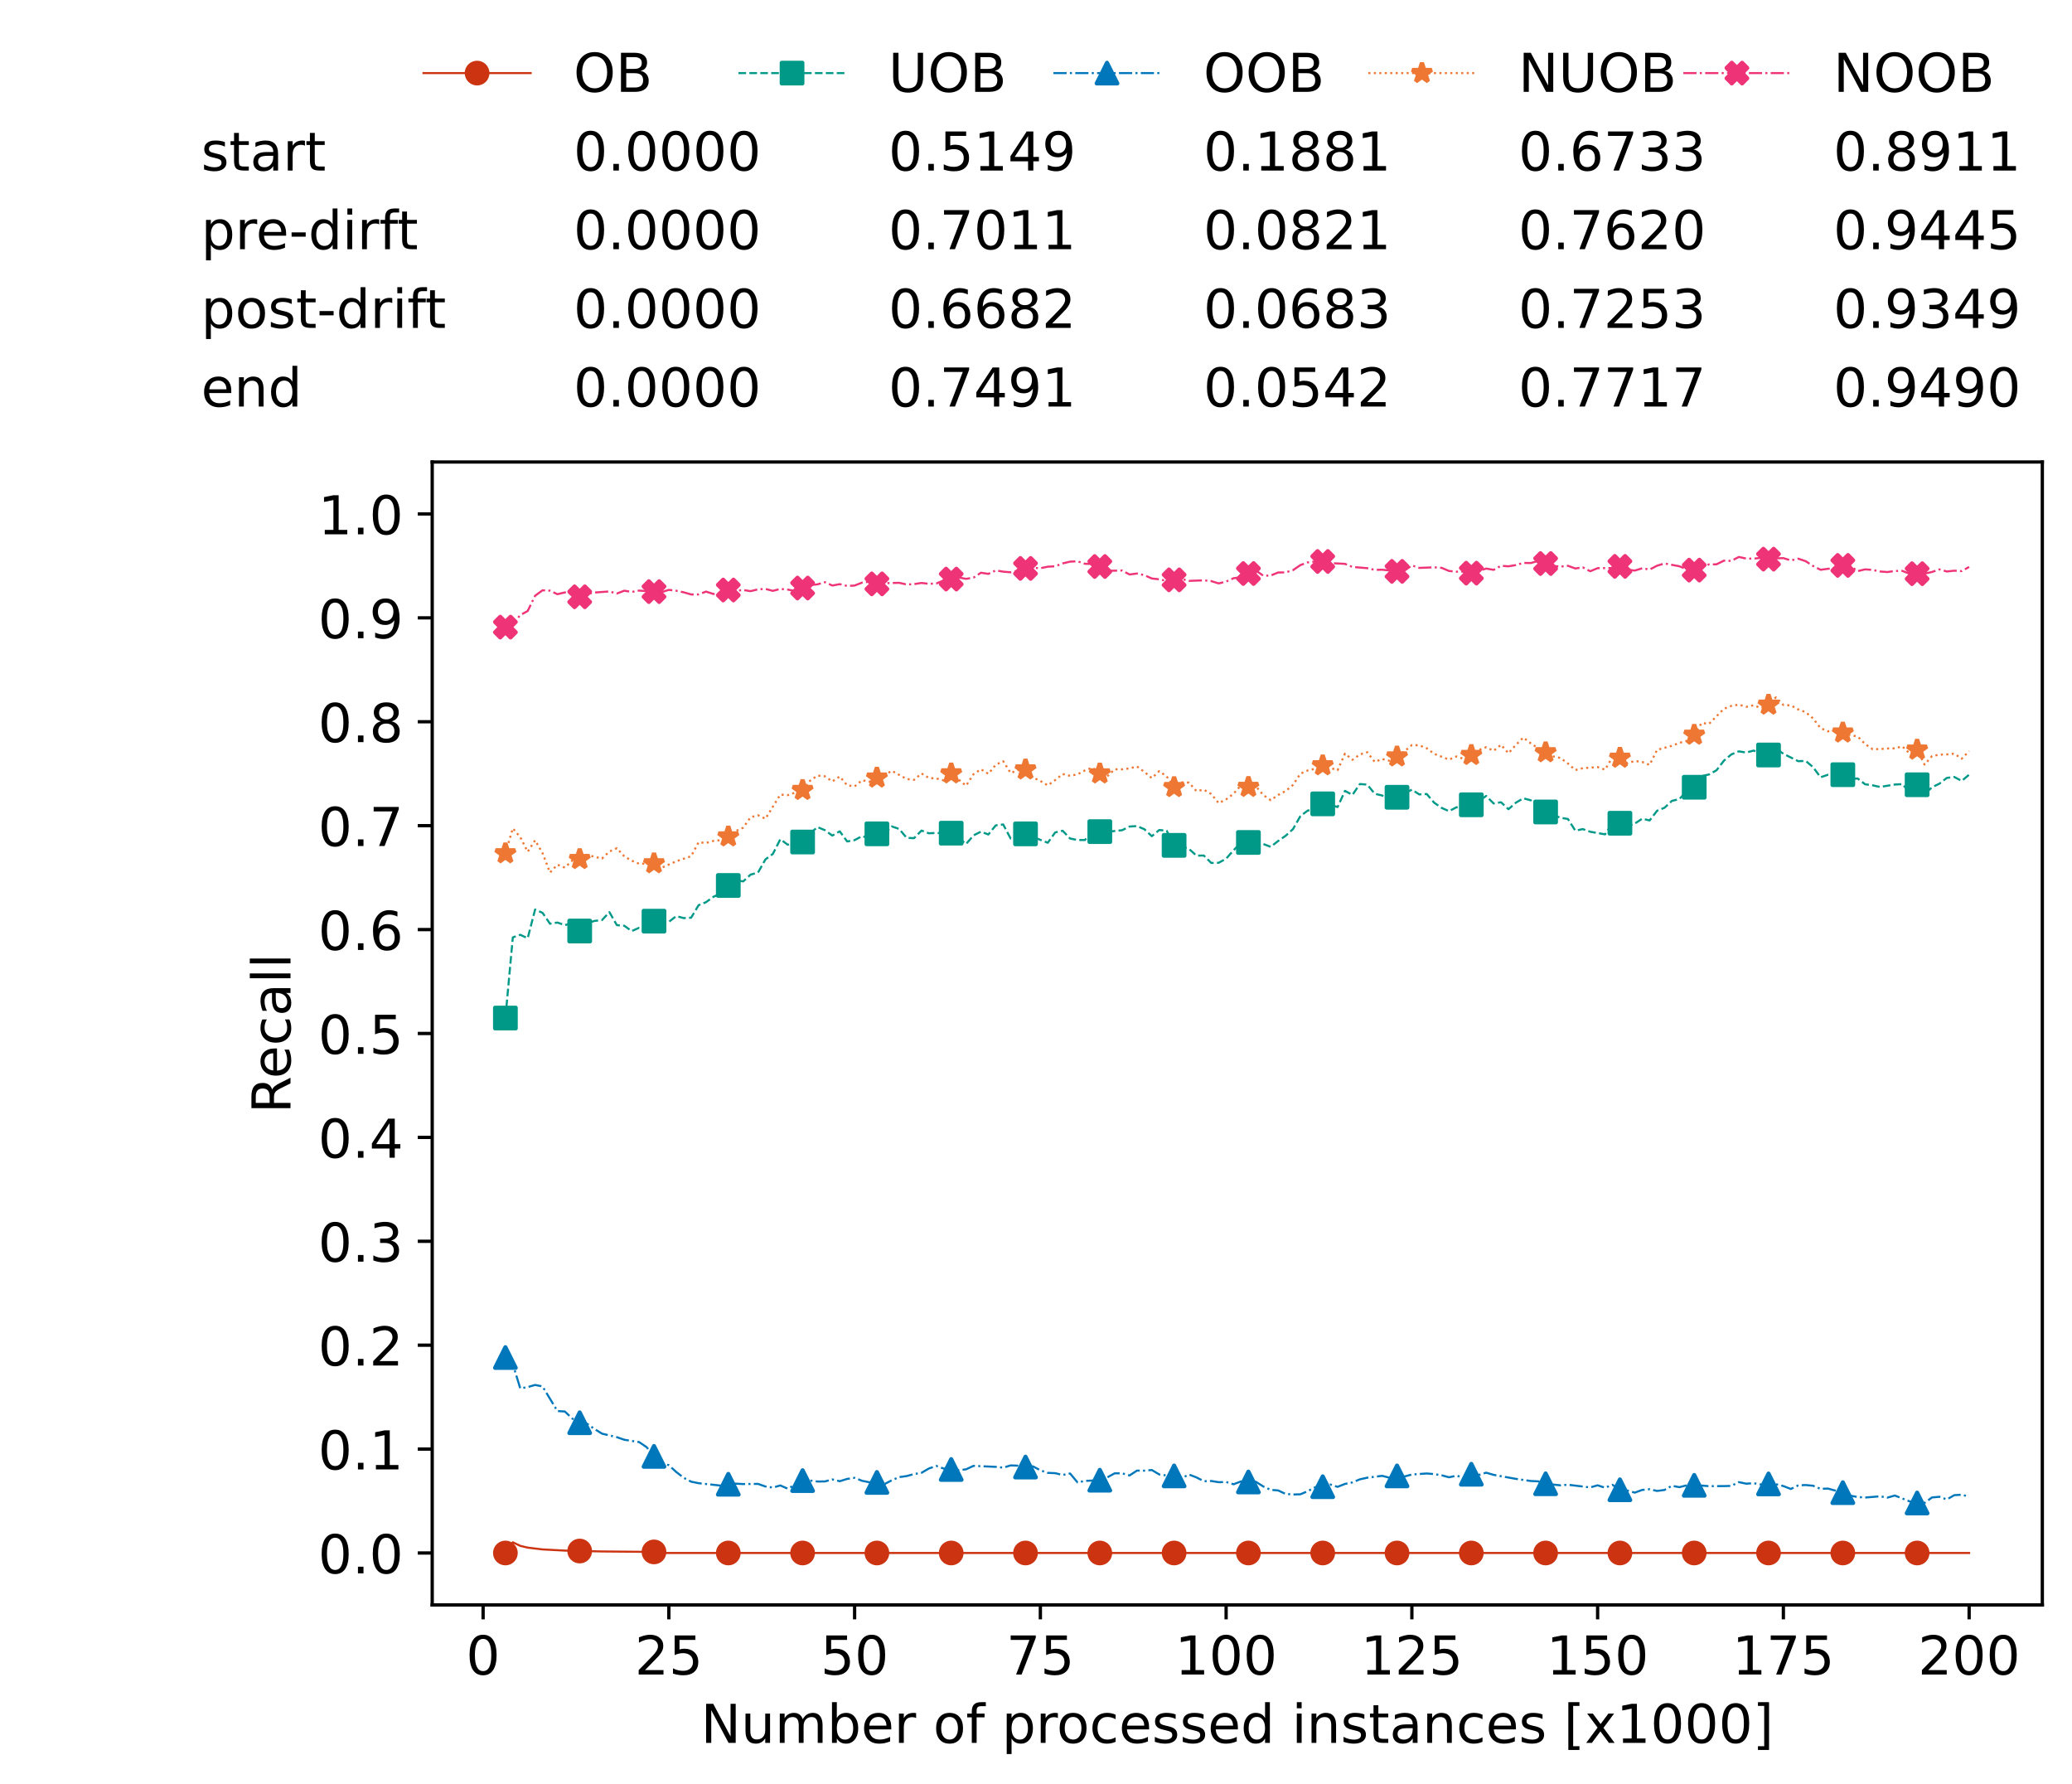 <?xml version="1.0" encoding="utf-8" standalone="no"?>
<!DOCTYPE svg PUBLIC "-//W3C//DTD SVG 1.1//EN"
  "http://www.w3.org/Graphics/SVG/1.1/DTD/svg11.dtd">
<!-- Created with matplotlib (https://matplotlib.org/) -->
<svg height="432.615pt" version="1.1" viewBox="0 0 502.65 432.615" width="502.65pt" xmlns="http://www.w3.org/2000/svg" xmlns:xlink="http://www.w3.org/1999/xlink">
 <defs>
  <style type="text/css">*{stroke-linecap:butt;stroke-linejoin:round;}</style>
 </defs>
 <g id="figure_1">
  <g id="patch_1">
   <path d="M 0 432.615 
L 502.65 432.615 
L 502.65 0 
L 0 0 
z
" style="fill:#ffffff;"/>
  </g>
  <g id="axes_1">
   <g id="patch_2">
    <path d="M 104.85 389.252 
L 495.45 389.252 
L 495.45 112.052 
L 104.85 112.052 
z
" style="fill:#ffffff;"/>
   </g>
   <g id="matplotlib.axis_1">
    <g id="xtick_1">
     <g id="line2d_1">
      <defs>
       <path d="M 0 0 
L 0 3.5 
" id="m7067283c8f" style="stroke:#000000;stroke-width:0.8;"/>
      </defs>
      <g>
       <use style="stroke:#000000;stroke-width:0.8;" x="117.197" xlink:href="#m7067283c8f" y="389.252"/>
      </g>
     </g>
     <g id="text_1">
      <!-- 0 -->
      <g transform="translate(113.061 406.13)scale(0.13 -0.13)">
       <defs>
        <path d="M 31.781 66.406 
Q 24.172 66.406 20.328 58.906 
Q 16.5 51.422 16.5 36.375 
Q 16.5 21.391 20.328 13.891 
Q 24.172 6.391 31.781 6.391 
Q 39.453 6.391 43.281 13.891 
Q 47.125 21.391 47.125 36.375 
Q 47.125 51.422 43.281 58.906 
Q 39.453 66.406 31.781 66.406 
z
M 31.781 74.219 
Q 44.047 74.219 50.516 64.516 
Q 56.984 54.828 56.984 36.375 
Q 56.984 17.969 50.516 8.266 
Q 44.047 -1.422 31.781 -1.422 
Q 19.531 -1.422 13.062 8.266 
Q 6.594 17.969 6.594 36.375 
Q 6.594 54.828 13.062 64.516 
Q 19.531 74.219 31.781 74.219 
z
" id="DejaVuSans-48"/>
       </defs>
       <use xlink:href="#DejaVuSans-48"/>
      </g>
     </g>
    </g>
    <g id="xtick_2">
     <g id="line2d_2">
      <g>
       <use style="stroke:#000000;stroke-width:0.8;" x="162.259" xlink:href="#m7067283c8f" y="389.252"/>
      </g>
     </g>
     <g id="text_2">
      <!-- 25 -->
      <g transform="translate(153.988 406.13)scale(0.13 -0.13)">
       <defs>
        <path d="M 19.188 8.297 
L 53.609 8.297 
L 53.609 0 
L 7.328 0 
L 7.328 8.297 
Q 12.938 14.109 22.625 23.891 
Q 32.328 33.688 34.812 36.531 
Q 39.547 41.844 41.422 45.531 
Q 43.312 49.219 43.312 52.781 
Q 43.312 58.594 39.234 62.25 
Q 35.156 65.922 28.609 65.922 
Q 23.969 65.922 18.812 64.312 
Q 13.672 62.703 7.812 59.422 
L 7.812 69.391 
Q 13.766 71.781 18.938 73 
Q 24.125 74.219 28.422 74.219 
Q 39.75 74.219 46.484 68.547 
Q 53.219 62.891 53.219 53.422 
Q 53.219 48.922 51.531 44.891 
Q 49.859 40.875 45.406 35.406 
Q 44.188 33.984 37.641 27.219 
Q 31.109 20.453 19.188 8.297 
z
" id="DejaVuSans-50"/>
        <path d="M 10.797 72.906 
L 49.516 72.906 
L 49.516 64.594 
L 19.828 64.594 
L 19.828 46.734 
Q 21.969 47.469 24.109 47.828 
Q 26.266 48.188 28.422 48.188 
Q 40.625 48.188 47.75 41.5 
Q 54.891 34.812 54.891 23.391 
Q 54.891 11.625 47.562 5.094 
Q 40.234 -1.422 26.906 -1.422 
Q 22.312 -1.422 17.547 -0.641 
Q 12.797 0.141 7.719 1.703 
L 7.719 11.625 
Q 12.109 9.234 16.797 8.062 
Q 21.484 6.891 26.703 6.891 
Q 35.156 6.891 40.078 11.328 
Q 45.016 15.766 45.016 23.391 
Q 45.016 31 40.078 35.438 
Q 35.156 39.891 26.703 39.891 
Q 22.75 39.891 18.812 39.016 
Q 14.891 38.141 10.797 36.281 
z
" id="DejaVuSans-53"/>
       </defs>
       <use xlink:href="#DejaVuSans-50"/>
       <use x="63.623" xlink:href="#DejaVuSans-53"/>
      </g>
     </g>
    </g>
    <g id="xtick_3">
     <g id="line2d_3">
      <g>
       <use style="stroke:#000000;stroke-width:0.8;" x="207.322" xlink:href="#m7067283c8f" y="389.252"/>
      </g>
     </g>
     <g id="text_3">
      <!-- 50 -->
      <g transform="translate(199.05 406.13)scale(0.13 -0.13)">
       <use xlink:href="#DejaVuSans-53"/>
       <use x="63.623" xlink:href="#DejaVuSans-48"/>
      </g>
     </g>
    </g>
    <g id="xtick_4">
     <g id="line2d_4">
      <g>
       <use style="stroke:#000000;stroke-width:0.8;" x="252.384" xlink:href="#m7067283c8f" y="389.252"/>
      </g>
     </g>
     <g id="text_4">
      <!-- 75 -->
      <g transform="translate(244.113 406.13)scale(0.13 -0.13)">
       <defs>
        <path d="M 8.203 72.906 
L 55.078 72.906 
L 55.078 68.703 
L 28.609 0 
L 18.312 0 
L 43.219 64.594 
L 8.203 64.594 
z
" id="DejaVuSans-55"/>
       </defs>
       <use xlink:href="#DejaVuSans-55"/>
       <use x="63.623" xlink:href="#DejaVuSans-53"/>
      </g>
     </g>
    </g>
    <g id="xtick_5">
     <g id="line2d_5">
      <g>
       <use style="stroke:#000000;stroke-width:0.8;" x="297.446" xlink:href="#m7067283c8f" y="389.252"/>
      </g>
     </g>
     <g id="text_5">
      <!-- 100 -->
      <g transform="translate(285.039 406.13)scale(0.13 -0.13)">
       <defs>
        <path d="M 12.406 8.297 
L 28.516 8.297 
L 28.516 63.922 
L 10.984 60.406 
L 10.984 69.391 
L 28.422 72.906 
L 38.281 72.906 
L 38.281 8.297 
L 54.391 8.297 
L 54.391 0 
L 12.406 0 
z
" id="DejaVuSans-49"/>
       </defs>
       <use xlink:href="#DejaVuSans-49"/>
       <use x="63.623" xlink:href="#DejaVuSans-48"/>
       <use x="127.246" xlink:href="#DejaVuSans-48"/>
      </g>
     </g>
    </g>
    <g id="xtick_6">
     <g id="line2d_6">
      <g>
       <use style="stroke:#000000;stroke-width:0.8;" x="342.509" xlink:href="#m7067283c8f" y="389.252"/>
      </g>
     </g>
     <g id="text_6">
      <!-- 125 -->
      <g transform="translate(330.102 406.13)scale(0.13 -0.13)">
       <use xlink:href="#DejaVuSans-49"/>
       <use x="63.623" xlink:href="#DejaVuSans-50"/>
       <use x="127.246" xlink:href="#DejaVuSans-53"/>
      </g>
     </g>
    </g>
    <g id="xtick_7">
     <g id="line2d_7">
      <g>
       <use style="stroke:#000000;stroke-width:0.8;" x="387.571" xlink:href="#m7067283c8f" y="389.252"/>
      </g>
     </g>
     <g id="text_7">
      <!-- 150 -->
      <g transform="translate(375.164 406.13)scale(0.13 -0.13)">
       <use xlink:href="#DejaVuSans-49"/>
       <use x="63.623" xlink:href="#DejaVuSans-53"/>
       <use x="127.246" xlink:href="#DejaVuSans-48"/>
      </g>
     </g>
    </g>
    <g id="xtick_8">
     <g id="line2d_8">
      <g>
       <use style="stroke:#000000;stroke-width:0.8;" x="432.633" xlink:href="#m7067283c8f" y="389.252"/>
      </g>
     </g>
     <g id="text_8">
      <!-- 175 -->
      <g transform="translate(420.226 406.13)scale(0.13 -0.13)">
       <use xlink:href="#DejaVuSans-49"/>
       <use x="63.623" xlink:href="#DejaVuSans-55"/>
       <use x="127.246" xlink:href="#DejaVuSans-53"/>
      </g>
     </g>
    </g>
    <g id="xtick_9">
     <g id="line2d_9">
      <g>
       <use style="stroke:#000000;stroke-width:0.8;" x="477.695" xlink:href="#m7067283c8f" y="389.252"/>
      </g>
     </g>
     <g id="text_9">
      <!-- 200 -->
      <g transform="translate(465.289 406.13)scale(0.13 -0.13)">
       <use xlink:href="#DejaVuSans-50"/>
       <use x="63.623" xlink:href="#DejaVuSans-48"/>
       <use x="127.246" xlink:href="#DejaVuSans-48"/>
      </g>
     </g>
    </g>
    <g id="text_10">
     <!-- Number of processed instances [x1000] -->
     <g transform="translate(170.025 422.711)scale(0.13 -0.13)">
      <defs>
       <path d="M 9.812 72.906 
L 23.094 72.906 
L 55.422 11.922 
L 55.422 72.906 
L 64.984 72.906 
L 64.984 0 
L 51.703 0 
L 19.391 60.984 
L 19.391 0 
L 9.812 0 
z
" id="DejaVuSans-78"/>
       <path d="M 8.5 21.578 
L 8.5 54.688 
L 17.484 54.688 
L 17.484 21.922 
Q 17.484 14.156 20.5 10.266 
Q 23.531 6.391 29.594 6.391 
Q 36.859 6.391 41.078 11.031 
Q 45.312 15.672 45.312 23.688 
L 45.312 54.688 
L 54.297 54.688 
L 54.297 0 
L 45.312 0 
L 45.312 8.406 
Q 42.047 3.422 37.719 1 
Q 33.406 -1.422 27.688 -1.422 
Q 18.266 -1.422 13.375 4.438 
Q 8.5 10.297 8.5 21.578 
z
M 31.109 56 
z
" id="DejaVuSans-117"/>
       <path d="M 52 44.188 
Q 55.375 50.25 60.062 53.125 
Q 64.75 56 71.094 56 
Q 79.641 56 84.281 50.016 
Q 88.922 44.047 88.922 33.016 
L 88.922 0 
L 79.891 0 
L 79.891 32.719 
Q 79.891 40.578 77.094 44.375 
Q 74.312 48.188 68.609 48.188 
Q 61.625 48.188 57.562 43.547 
Q 53.516 38.922 53.516 30.906 
L 53.516 0 
L 44.484 0 
L 44.484 32.719 
Q 44.484 40.625 41.703 44.406 
Q 38.922 48.188 33.109 48.188 
Q 26.219 48.188 22.156 43.531 
Q 18.109 38.875 18.109 30.906 
L 18.109 0 
L 9.078 0 
L 9.078 54.688 
L 18.109 54.688 
L 18.109 46.188 
Q 21.188 51.219 25.484 53.609 
Q 29.781 56 35.688 56 
Q 41.656 56 45.828 52.969 
Q 50 49.953 52 44.188 
z
" id="DejaVuSans-109"/>
       <path d="M 48.688 27.297 
Q 48.688 37.203 44.609 42.844 
Q 40.531 48.484 33.406 48.484 
Q 26.266 48.484 22.188 42.844 
Q 18.109 37.203 18.109 27.297 
Q 18.109 17.391 22.188 11.75 
Q 26.266 6.109 33.406 6.109 
Q 40.531 6.109 44.609 11.75 
Q 48.688 17.391 48.688 27.297 
z
M 18.109 46.391 
Q 20.953 51.266 25.266 53.625 
Q 29.594 56 35.594 56 
Q 45.562 56 51.781 48.094 
Q 58.016 40.188 58.016 27.297 
Q 58.016 14.406 51.781 6.484 
Q 45.562 -1.422 35.594 -1.422 
Q 29.594 -1.422 25.266 0.953 
Q 20.953 3.328 18.109 8.203 
L 18.109 0 
L 9.078 0 
L 9.078 75.984 
L 18.109 75.984 
z
" id="DejaVuSans-98"/>
       <path d="M 56.203 29.594 
L 56.203 25.203 
L 14.891 25.203 
Q 15.484 15.922 20.484 11.062 
Q 25.484 6.203 34.422 6.203 
Q 39.594 6.203 44.453 7.469 
Q 49.312 8.734 54.109 11.281 
L 54.109 2.781 
Q 49.266 0.734 44.188 -0.344 
Q 39.109 -1.422 33.891 -1.422 
Q 20.797 -1.422 13.156 6.188 
Q 5.516 13.812 5.516 26.812 
Q 5.516 40.234 12.766 48.109 
Q 20.016 56 32.328 56 
Q 43.359 56 49.781 48.891 
Q 56.203 41.797 56.203 29.594 
z
M 47.219 32.234 
Q 47.125 39.594 43.094 43.984 
Q 39.062 48.391 32.422 48.391 
Q 24.906 48.391 20.391 44.141 
Q 15.875 39.891 15.188 32.172 
z
" id="DejaVuSans-101"/>
       <path d="M 41.109 46.297 
Q 39.594 47.172 37.812 47.578 
Q 36.031 48 33.891 48 
Q 26.266 48 22.188 43.047 
Q 18.109 38.094 18.109 28.812 
L 18.109 0 
L 9.078 0 
L 9.078 54.688 
L 18.109 54.688 
L 18.109 46.188 
Q 20.953 51.172 25.484 53.578 
Q 30.031 56 36.531 56 
Q 37.453 56 38.578 55.875 
Q 39.703 55.766 41.062 55.516 
z
" id="DejaVuSans-114"/>
       <path id="DejaVuSans-32"/>
       <path d="M 30.609 48.391 
Q 23.391 48.391 19.188 42.75 
Q 14.984 37.109 14.984 27.297 
Q 14.984 17.484 19.156 11.844 
Q 23.344 6.203 30.609 6.203 
Q 37.797 6.203 41.984 11.859 
Q 46.188 17.531 46.188 27.297 
Q 46.188 37.016 41.984 42.703 
Q 37.797 48.391 30.609 48.391 
z
M 30.609 56 
Q 42.328 56 49.016 48.375 
Q 55.719 40.766 55.719 27.297 
Q 55.719 13.875 49.016 6.219 
Q 42.328 -1.422 30.609 -1.422 
Q 18.844 -1.422 12.172 6.219 
Q 5.516 13.875 5.516 27.297 
Q 5.516 40.766 12.172 48.375 
Q 18.844 56 30.609 56 
z
" id="DejaVuSans-111"/>
       <path d="M 37.109 75.984 
L 37.109 68.5 
L 28.516 68.5 
Q 23.688 68.5 21.797 66.547 
Q 19.922 64.594 19.922 59.516 
L 19.922 54.688 
L 34.719 54.688 
L 34.719 47.703 
L 19.922 47.703 
L 19.922 0 
L 10.891 0 
L 10.891 47.703 
L 2.297 47.703 
L 2.297 54.688 
L 10.891 54.688 
L 10.891 58.5 
Q 10.891 67.625 15.141 71.797 
Q 19.391 75.984 28.609 75.984 
z
" id="DejaVuSans-102"/>
       <path d="M 18.109 8.203 
L 18.109 -20.797 
L 9.078 -20.797 
L 9.078 54.688 
L 18.109 54.688 
L 18.109 46.391 
Q 20.953 51.266 25.266 53.625 
Q 29.594 56 35.594 56 
Q 45.562 56 51.781 48.094 
Q 58.016 40.188 58.016 27.297 
Q 58.016 14.406 51.781 6.484 
Q 45.562 -1.422 35.594 -1.422 
Q 29.594 -1.422 25.266 0.953 
Q 20.953 3.328 18.109 8.203 
z
M 48.688 27.297 
Q 48.688 37.203 44.609 42.844 
Q 40.531 48.484 33.406 48.484 
Q 26.266 48.484 22.188 42.844 
Q 18.109 37.203 18.109 27.297 
Q 18.109 17.391 22.188 11.75 
Q 26.266 6.109 33.406 6.109 
Q 40.531 6.109 44.609 11.75 
Q 48.688 17.391 48.688 27.297 
z
" id="DejaVuSans-112"/>
       <path d="M 48.781 52.594 
L 48.781 44.188 
Q 44.969 46.297 41.141 47.344 
Q 37.312 48.391 33.406 48.391 
Q 24.656 48.391 19.812 42.844 
Q 14.984 37.312 14.984 27.297 
Q 14.984 17.281 19.812 11.734 
Q 24.656 6.203 33.406 6.203 
Q 37.312 6.203 41.141 7.25 
Q 44.969 8.297 48.781 10.406 
L 48.781 2.094 
Q 45.016 0.344 40.984 -0.531 
Q 36.969 -1.422 32.422 -1.422 
Q 20.062 -1.422 12.781 6.344 
Q 5.516 14.109 5.516 27.297 
Q 5.516 40.672 12.859 48.328 
Q 20.219 56 33.016 56 
Q 37.156 56 41.109 55.141 
Q 45.062 54.297 48.781 52.594 
z
" id="DejaVuSans-99"/>
       <path d="M 44.281 53.078 
L 44.281 44.578 
Q 40.484 46.531 36.375 47.5 
Q 32.281 48.484 27.875 48.484 
Q 21.188 48.484 17.844 46.438 
Q 14.5 44.391 14.5 40.281 
Q 14.5 37.156 16.891 35.375 
Q 19.281 33.594 26.516 31.984 
L 29.594 31.297 
Q 39.156 29.25 43.188 25.516 
Q 47.219 21.781 47.219 15.094 
Q 47.219 7.469 41.188 3.016 
Q 35.156 -1.422 24.609 -1.422 
Q 20.219 -1.422 15.453 -0.562 
Q 10.688 0.297 5.422 2 
L 5.422 11.281 
Q 10.406 8.688 15.234 7.391 
Q 20.062 6.109 24.812 6.109 
Q 31.156 6.109 34.562 8.281 
Q 37.984 10.453 37.984 14.406 
Q 37.984 18.062 35.516 20.016 
Q 33.062 21.969 24.703 23.781 
L 21.578 24.516 
Q 13.234 26.266 9.516 29.906 
Q 5.812 33.547 5.812 39.891 
Q 5.812 47.609 11.281 51.797 
Q 16.75 56 26.812 56 
Q 31.781 56 36.172 55.266 
Q 40.578 54.547 44.281 53.078 
z
" id="DejaVuSans-115"/>
       <path d="M 45.406 46.391 
L 45.406 75.984 
L 54.391 75.984 
L 54.391 0 
L 45.406 0 
L 45.406 8.203 
Q 42.578 3.328 38.25 0.953 
Q 33.938 -1.422 27.875 -1.422 
Q 17.969 -1.422 11.734 6.484 
Q 5.516 14.406 5.516 27.297 
Q 5.516 40.188 11.734 48.094 
Q 17.969 56 27.875 56 
Q 33.938 56 38.25 53.625 
Q 42.578 51.266 45.406 46.391 
z
M 14.797 27.297 
Q 14.797 17.391 18.875 11.75 
Q 22.953 6.109 30.078 6.109 
Q 37.203 6.109 41.297 11.75 
Q 45.406 17.391 45.406 27.297 
Q 45.406 37.203 41.297 42.844 
Q 37.203 48.484 30.078 48.484 
Q 22.953 48.484 18.875 42.844 
Q 14.797 37.203 14.797 27.297 
z
" id="DejaVuSans-100"/>
       <path d="M 9.422 54.688 
L 18.406 54.688 
L 18.406 0 
L 9.422 0 
z
M 9.422 75.984 
L 18.406 75.984 
L 18.406 64.594 
L 9.422 64.594 
z
" id="DejaVuSans-105"/>
       <path d="M 54.891 33.016 
L 54.891 0 
L 45.906 0 
L 45.906 32.719 
Q 45.906 40.484 42.875 44.328 
Q 39.844 48.188 33.797 48.188 
Q 26.516 48.188 22.312 43.547 
Q 18.109 38.922 18.109 30.906 
L 18.109 0 
L 9.078 0 
L 9.078 54.688 
L 18.109 54.688 
L 18.109 46.188 
Q 21.344 51.125 25.703 53.562 
Q 30.078 56 35.797 56 
Q 45.219 56 50.047 50.172 
Q 54.891 44.344 54.891 33.016 
z
" id="DejaVuSans-110"/>
       <path d="M 18.312 70.219 
L 18.312 54.688 
L 36.812 54.688 
L 36.812 47.703 
L 18.312 47.703 
L 18.312 18.016 
Q 18.312 11.328 20.141 9.422 
Q 21.969 7.516 27.594 7.516 
L 36.812 7.516 
L 36.812 0 
L 27.594 0 
Q 17.188 0 13.234 3.875 
Q 9.281 7.766 9.281 18.016 
L 9.281 47.703 
L 2.688 47.703 
L 2.688 54.688 
L 9.281 54.688 
L 9.281 70.219 
z
" id="DejaVuSans-116"/>
       <path d="M 34.281 27.484 
Q 23.391 27.484 19.188 25 
Q 14.984 22.516 14.984 16.5 
Q 14.984 11.719 18.141 8.906 
Q 21.297 6.109 26.703 6.109 
Q 34.188 6.109 38.703 11.406 
Q 43.219 16.703 43.219 25.484 
L 43.219 27.484 
z
M 52.203 31.203 
L 52.203 0 
L 43.219 0 
L 43.219 8.297 
Q 40.141 3.328 35.547 0.953 
Q 30.953 -1.422 24.312 -1.422 
Q 15.922 -1.422 10.953 3.297 
Q 6 8.016 6 15.922 
Q 6 25.141 12.172 29.828 
Q 18.359 34.516 30.609 34.516 
L 43.219 34.516 
L 43.219 35.406 
Q 43.219 41.609 39.141 45 
Q 35.062 48.391 27.688 48.391 
Q 23 48.391 18.547 47.266 
Q 14.109 46.141 10.016 43.891 
L 10.016 52.203 
Q 14.938 54.109 19.578 55.047 
Q 24.219 56 28.609 56 
Q 40.484 56 46.344 49.844 
Q 52.203 43.703 52.203 31.203 
z
" id="DejaVuSans-97"/>
       <path d="M 8.594 75.984 
L 29.297 75.984 
L 29.297 69 
L 17.578 69 
L 17.578 -6.203 
L 29.297 -6.203 
L 29.297 -13.188 
L 8.594 -13.188 
z
" id="DejaVuSans-91"/>
       <path d="M 54.891 54.688 
L 35.109 28.078 
L 55.906 0 
L 45.312 0 
L 29.391 21.484 
L 13.484 0 
L 2.875 0 
L 24.125 28.609 
L 4.688 54.688 
L 15.281 54.688 
L 29.781 35.203 
L 44.281 54.688 
z
" id="DejaVuSans-120"/>
       <path d="M 30.422 75.984 
L 30.422 -13.188 
L 9.719 -13.188 
L 9.719 -6.203 
L 21.391 -6.203 
L 21.391 69 
L 9.719 69 
L 9.719 75.984 
z
" id="DejaVuSans-93"/>
      </defs>
      <use xlink:href="#DejaVuSans-78"/>
      <use x="74.805" xlink:href="#DejaVuSans-117"/>
      <use x="138.184" xlink:href="#DejaVuSans-109"/>
      <use x="235.596" xlink:href="#DejaVuSans-98"/>
      <use x="299.072" xlink:href="#DejaVuSans-101"/>
      <use x="360.596" xlink:href="#DejaVuSans-114"/>
      <use x="401.709" xlink:href="#DejaVuSans-32"/>
      <use x="433.496" xlink:href="#DejaVuSans-111"/>
      <use x="494.678" xlink:href="#DejaVuSans-102"/>
      <use x="529.883" xlink:href="#DejaVuSans-32"/>
      <use x="561.67" xlink:href="#DejaVuSans-112"/>
      <use x="625.146" xlink:href="#DejaVuSans-114"/>
      <use x="664.01" xlink:href="#DejaVuSans-111"/>
      <use x="725.191" xlink:href="#DejaVuSans-99"/>
      <use x="780.172" xlink:href="#DejaVuSans-101"/>
      <use x="841.695" xlink:href="#DejaVuSans-115"/>
      <use x="893.795" xlink:href="#DejaVuSans-115"/>
      <use x="945.895" xlink:href="#DejaVuSans-101"/>
      <use x="1007.418" xlink:href="#DejaVuSans-100"/>
      <use x="1070.895" xlink:href="#DejaVuSans-32"/>
      <use x="1102.682" xlink:href="#DejaVuSans-105"/>
      <use x="1130.465" xlink:href="#DejaVuSans-110"/>
      <use x="1193.844" xlink:href="#DejaVuSans-115"/>
      <use x="1245.943" xlink:href="#DejaVuSans-116"/>
      <use x="1285.152" xlink:href="#DejaVuSans-97"/>
      <use x="1346.432" xlink:href="#DejaVuSans-110"/>
      <use x="1409.811" xlink:href="#DejaVuSans-99"/>
      <use x="1464.791" xlink:href="#DejaVuSans-101"/>
      <use x="1526.314" xlink:href="#DejaVuSans-115"/>
      <use x="1578.414" xlink:href="#DejaVuSans-32"/>
      <use x="1610.201" xlink:href="#DejaVuSans-91"/>
      <use x="1649.215" xlink:href="#DejaVuSans-120"/>
      <use x="1708.395" xlink:href="#DejaVuSans-49"/>
      <use x="1772.018" xlink:href="#DejaVuSans-48"/>
      <use x="1835.641" xlink:href="#DejaVuSans-48"/>
      <use x="1899.264" xlink:href="#DejaVuSans-48"/>
      <use x="1962.887" xlink:href="#DejaVuSans-93"/>
     </g>
    </g>
   </g>
   <g id="matplotlib.axis_2">
    <g id="ytick_1">
     <g id="line2d_10">
      <defs>
       <path d="M 0 0 
L -3.5 0 
" id="mbcc79218b6" style="stroke:#000000;stroke-width:0.8;"/>
      </defs>
      <g>
       <use style="stroke:#000000;stroke-width:0.8;" x="104.85" xlink:href="#mbcc79218b6" y="376.652"/>
      </g>
     </g>
     <g id="text_11">
      <!-- 0.0 -->
      <g transform="translate(77.176 381.591)scale(0.13 -0.13)">
       <defs>
        <path d="M 10.688 12.406 
L 21 12.406 
L 21 0 
L 10.688 0 
z
" id="DejaVuSans-46"/>
       </defs>
       <use xlink:href="#DejaVuSans-48"/>
       <use x="63.623" xlink:href="#DejaVuSans-46"/>
       <use x="95.41" xlink:href="#DejaVuSans-48"/>
      </g>
     </g>
    </g>
    <g id="ytick_2">
     <g id="line2d_11">
      <g>
       <use style="stroke:#000000;stroke-width:0.8;" x="104.85" xlink:href="#mbcc79218b6" y="351.452"/>
      </g>
     </g>
     <g id="text_12">
      <!-- 0.1 -->
      <g transform="translate(77.176 356.391)scale(0.13 -0.13)">
       <use xlink:href="#DejaVuSans-48"/>
       <use x="63.623" xlink:href="#DejaVuSans-46"/>
       <use x="95.41" xlink:href="#DejaVuSans-49"/>
      </g>
     </g>
    </g>
    <g id="ytick_3">
     <g id="line2d_12">
      <g>
       <use style="stroke:#000000;stroke-width:0.8;" x="104.85" xlink:href="#mbcc79218b6" y="326.252"/>
      </g>
     </g>
     <g id="text_13">
      <!-- 0.2 -->
      <g transform="translate(77.176 331.191)scale(0.13 -0.13)">
       <use xlink:href="#DejaVuSans-48"/>
       <use x="63.623" xlink:href="#DejaVuSans-46"/>
       <use x="95.41" xlink:href="#DejaVuSans-50"/>
      </g>
     </g>
    </g>
    <g id="ytick_4">
     <g id="line2d_13">
      <g>
       <use style="stroke:#000000;stroke-width:0.8;" x="104.85" xlink:href="#mbcc79218b6" y="301.052"/>
      </g>
     </g>
     <g id="text_14">
      <!-- 0.3 -->
      <g transform="translate(77.176 305.991)scale(0.13 -0.13)">
       <defs>
        <path d="M 40.578 39.312 
Q 47.656 37.797 51.625 33 
Q 55.609 28.219 55.609 21.188 
Q 55.609 10.406 48.188 4.484 
Q 40.766 -1.422 27.094 -1.422 
Q 22.516 -1.422 17.656 -0.516 
Q 12.797 0.391 7.625 2.203 
L 7.625 11.719 
Q 11.719 9.328 16.594 8.109 
Q 21.484 6.891 26.812 6.891 
Q 36.078 6.891 40.938 10.547 
Q 45.797 14.203 45.797 21.188 
Q 45.797 27.641 41.281 31.266 
Q 36.766 34.906 28.719 34.906 
L 20.219 34.906 
L 20.219 43.016 
L 29.109 43.016 
Q 36.375 43.016 40.234 45.922 
Q 44.094 48.828 44.094 54.297 
Q 44.094 59.906 40.109 62.906 
Q 36.141 65.922 28.719 65.922 
Q 24.656 65.922 20.016 65.031 
Q 15.375 64.156 9.812 62.312 
L 9.812 71.094 
Q 15.438 72.656 20.344 73.438 
Q 25.25 74.219 29.594 74.219 
Q 40.828 74.219 47.359 69.109 
Q 53.906 64.016 53.906 55.328 
Q 53.906 49.266 50.438 45.094 
Q 46.969 40.922 40.578 39.312 
z
" id="DejaVuSans-51"/>
       </defs>
       <use xlink:href="#DejaVuSans-48"/>
       <use x="63.623" xlink:href="#DejaVuSans-46"/>
       <use x="95.41" xlink:href="#DejaVuSans-51"/>
      </g>
     </g>
    </g>
    <g id="ytick_5">
     <g id="line2d_14">
      <g>
       <use style="stroke:#000000;stroke-width:0.8;" x="104.85" xlink:href="#mbcc79218b6" y="275.852"/>
      </g>
     </g>
     <g id="text_15">
      <!-- 0.4 -->
      <g transform="translate(77.176 280.791)scale(0.13 -0.13)">
       <defs>
        <path d="M 37.797 64.312 
L 12.891 25.391 
L 37.797 25.391 
z
M 35.203 72.906 
L 47.609 72.906 
L 47.609 25.391 
L 58.016 25.391 
L 58.016 17.188 
L 47.609 17.188 
L 47.609 0 
L 37.797 0 
L 37.797 17.188 
L 4.891 17.188 
L 4.891 26.703 
z
" id="DejaVuSans-52"/>
       </defs>
       <use xlink:href="#DejaVuSans-48"/>
       <use x="63.623" xlink:href="#DejaVuSans-46"/>
       <use x="95.41" xlink:href="#DejaVuSans-52"/>
      </g>
     </g>
    </g>
    <g id="ytick_6">
     <g id="line2d_15">
      <g>
       <use style="stroke:#000000;stroke-width:0.8;" x="104.85" xlink:href="#mbcc79218b6" y="250.652"/>
      </g>
     </g>
     <g id="text_16">
      <!-- 0.5 -->
      <g transform="translate(77.176 255.591)scale(0.13 -0.13)">
       <use xlink:href="#DejaVuSans-48"/>
       <use x="63.623" xlink:href="#DejaVuSans-46"/>
       <use x="95.41" xlink:href="#DejaVuSans-53"/>
      </g>
     </g>
    </g>
    <g id="ytick_7">
     <g id="line2d_16">
      <g>
       <use style="stroke:#000000;stroke-width:0.8;" x="104.85" xlink:href="#mbcc79218b6" y="225.452"/>
      </g>
     </g>
     <g id="text_17">
      <!-- 0.6 -->
      <g transform="translate(77.176 230.391)scale(0.13 -0.13)">
       <defs>
        <path d="M 33.016 40.375 
Q 26.375 40.375 22.484 35.828 
Q 18.609 31.297 18.609 23.391 
Q 18.609 15.531 22.484 10.953 
Q 26.375 6.391 33.016 6.391 
Q 39.656 6.391 43.531 10.953 
Q 47.406 15.531 47.406 23.391 
Q 47.406 31.297 43.531 35.828 
Q 39.656 40.375 33.016 40.375 
z
M 52.594 71.297 
L 52.594 62.312 
Q 48.875 64.062 45.094 64.984 
Q 41.312 65.922 37.594 65.922 
Q 27.828 65.922 22.672 59.328 
Q 17.531 52.734 16.797 39.406 
Q 19.672 43.656 24.016 45.922 
Q 28.375 48.188 33.594 48.188 
Q 44.578 48.188 50.953 41.516 
Q 57.328 34.859 57.328 23.391 
Q 57.328 12.156 50.688 5.359 
Q 44.047 -1.422 33.016 -1.422 
Q 20.359 -1.422 13.672 8.266 
Q 6.984 17.969 6.984 36.375 
Q 6.984 53.656 15.188 63.938 
Q 23.391 74.219 37.203 74.219 
Q 40.922 74.219 44.703 73.484 
Q 48.484 72.75 52.594 71.297 
z
" id="DejaVuSans-54"/>
       </defs>
       <use xlink:href="#DejaVuSans-48"/>
       <use x="63.623" xlink:href="#DejaVuSans-46"/>
       <use x="95.41" xlink:href="#DejaVuSans-54"/>
      </g>
     </g>
    </g>
    <g id="ytick_8">
     <g id="line2d_17">
      <g>
       <use style="stroke:#000000;stroke-width:0.8;" x="104.85" xlink:href="#mbcc79218b6" y="200.252"/>
      </g>
     </g>
     <g id="text_18">
      <!-- 0.7 -->
      <g transform="translate(77.176 205.191)scale(0.13 -0.13)">
       <use xlink:href="#DejaVuSans-48"/>
       <use x="63.623" xlink:href="#DejaVuSans-46"/>
       <use x="95.41" xlink:href="#DejaVuSans-55"/>
      </g>
     </g>
    </g>
    <g id="ytick_9">
     <g id="line2d_18">
      <g>
       <use style="stroke:#000000;stroke-width:0.8;" x="104.85" xlink:href="#mbcc79218b6" y="175.052"/>
      </g>
     </g>
     <g id="text_19">
      <!-- 0.8 -->
      <g transform="translate(77.176 179.991)scale(0.13 -0.13)">
       <defs>
        <path d="M 31.781 34.625 
Q 24.75 34.625 20.719 30.859 
Q 16.703 27.094 16.703 20.516 
Q 16.703 13.922 20.719 10.156 
Q 24.75 6.391 31.781 6.391 
Q 38.812 6.391 42.859 10.172 
Q 46.922 13.969 46.922 20.516 
Q 46.922 27.094 42.891 30.859 
Q 38.875 34.625 31.781 34.625 
z
M 21.922 38.812 
Q 15.578 40.375 12.031 44.719 
Q 8.5 49.078 8.5 55.328 
Q 8.5 64.062 14.719 69.141 
Q 20.953 74.219 31.781 74.219 
Q 42.672 74.219 48.875 69.141 
Q 55.078 64.062 55.078 55.328 
Q 55.078 49.078 51.531 44.719 
Q 48 40.375 41.703 38.812 
Q 48.828 37.156 52.797 32.312 
Q 56.781 27.484 56.781 20.516 
Q 56.781 9.906 50.312 4.234 
Q 43.844 -1.422 31.781 -1.422 
Q 19.734 -1.422 13.25 4.234 
Q 6.781 9.906 6.781 20.516 
Q 6.781 27.484 10.781 32.312 
Q 14.797 37.156 21.922 38.812 
z
M 18.312 54.391 
Q 18.312 48.734 21.844 45.562 
Q 25.391 42.391 31.781 42.391 
Q 38.141 42.391 41.719 45.562 
Q 45.312 48.734 45.312 54.391 
Q 45.312 60.062 41.719 63.234 
Q 38.141 66.406 31.781 66.406 
Q 25.391 66.406 21.844 63.234 
Q 18.312 60.062 18.312 54.391 
z
" id="DejaVuSans-56"/>
       </defs>
       <use xlink:href="#DejaVuSans-48"/>
       <use x="63.623" xlink:href="#DejaVuSans-46"/>
       <use x="95.41" xlink:href="#DejaVuSans-56"/>
      </g>
     </g>
    </g>
    <g id="ytick_10">
     <g id="line2d_19">
      <g>
       <use style="stroke:#000000;stroke-width:0.8;" x="104.85" xlink:href="#mbcc79218b6" y="149.852"/>
      </g>
     </g>
     <g id="text_20">
      <!-- 0.9 -->
      <g transform="translate(77.176 154.791)scale(0.13 -0.13)">
       <defs>
        <path d="M 10.984 1.516 
L 10.984 10.5 
Q 14.703 8.734 18.5 7.812 
Q 22.312 6.891 25.984 6.891 
Q 35.75 6.891 40.891 13.453 
Q 46.047 20.016 46.781 33.406 
Q 43.953 29.203 39.594 26.953 
Q 35.25 24.703 29.984 24.703 
Q 19.047 24.703 12.672 31.312 
Q 6.297 37.938 6.297 49.422 
Q 6.297 60.641 12.938 67.422 
Q 19.578 74.219 30.609 74.219 
Q 43.266 74.219 49.922 64.516 
Q 56.594 54.828 56.594 36.375 
Q 56.594 19.141 48.406 8.859 
Q 40.234 -1.422 26.422 -1.422 
Q 22.703 -1.422 18.891 -0.688 
Q 15.094 0.047 10.984 1.516 
z
M 30.609 32.422 
Q 37.25 32.422 41.125 36.953 
Q 45.016 41.5 45.016 49.422 
Q 45.016 57.281 41.125 61.844 
Q 37.25 66.406 30.609 66.406 
Q 23.969 66.406 20.094 61.844 
Q 16.219 57.281 16.219 49.422 
Q 16.219 41.5 20.094 36.953 
Q 23.969 32.422 30.609 32.422 
z
" id="DejaVuSans-57"/>
       </defs>
       <use xlink:href="#DejaVuSans-48"/>
       <use x="63.623" xlink:href="#DejaVuSans-46"/>
       <use x="95.41" xlink:href="#DejaVuSans-57"/>
      </g>
     </g>
    </g>
    <g id="ytick_11">
     <g id="line2d_20">
      <g>
       <use style="stroke:#000000;stroke-width:0.8;" x="104.85" xlink:href="#mbcc79218b6" y="124.652"/>
      </g>
     </g>
     <g id="text_21">
      <!-- 1.0 -->
      <g transform="translate(77.176 129.591)scale(0.13 -0.13)">
       <use xlink:href="#DejaVuSans-49"/>
       <use x="63.623" xlink:href="#DejaVuSans-46"/>
       <use x="95.41" xlink:href="#DejaVuSans-48"/>
      </g>
     </g>
    </g>
    <g id="text_22">
     <!-- Recall -->
     <g transform="translate(70.472 270.044)rotate(-90)scale(0.13 -0.13)">
      <defs>
       <path d="M 44.391 34.188 
Q 47.562 33.109 50.562 29.594 
Q 53.562 26.078 56.594 19.922 
L 66.609 0 
L 56 0 
L 46.688 18.703 
Q 43.062 26.031 39.672 28.422 
Q 36.281 30.812 30.422 30.812 
L 19.672 30.812 
L 19.672 0 
L 9.812 0 
L 9.812 72.906 
L 32.078 72.906 
Q 44.578 72.906 50.734 67.672 
Q 56.891 62.453 56.891 51.906 
Q 56.891 45.016 53.688 40.469 
Q 50.484 35.938 44.391 34.188 
z
M 19.672 64.797 
L 19.672 38.922 
L 32.078 38.922 
Q 39.203 38.922 42.844 42.219 
Q 46.484 45.516 46.484 51.906 
Q 46.484 58.297 42.844 61.547 
Q 39.203 64.797 32.078 64.797 
z
" id="DejaVuSans-82"/>
       <path d="M 9.422 75.984 
L 18.406 75.984 
L 18.406 0 
L 9.422 0 
z
" id="DejaVuSans-108"/>
      </defs>
      <use xlink:href="#DejaVuSans-82"/>
      <use x="64.982" xlink:href="#DejaVuSans-101"/>
      <use x="126.506" xlink:href="#DejaVuSans-99"/>
      <use x="181.486" xlink:href="#DejaVuSans-97"/>
      <use x="242.766" xlink:href="#DejaVuSans-108"/>
      <use x="270.549" xlink:href="#DejaVuSans-108"/>
     </g>
    </g>
   </g>
   <g id="line2d_21"/>
   <g id="line2d_22"/>
   <g id="line2d_23"/>
   <g id="line2d_24"/>
   <g id="line2d_25"/>
   <g id="line2d_26">
    <path clip-path="url(#p99f1dfff43)" d="M 122.605 376.652 
L 124.407 374.054 
L 126.21 374.92 
L 128.012 375.353 
L 131.617 375.786 
L 137.024 376.074 
L 146.037 376.281 
L 158.654 376.392 
L 160.457 376.652 
L 477.695 376.652 
L 477.695 376.652 
" style="fill:none;stroke:#cc3311;stroke-linecap:square;stroke-width:0.5;"/>
    <defs>
     <path d="M 0 2.5 
C 0.663 2.5 1.299 2.237 1.768 1.768 
C 2.237 1.299 2.5 0.663 2.5 0 
C 2.5 -0.663 2.237 -1.299 1.768 -1.768 
C 1.299 -2.237 0.663 -2.5 0 -2.5 
C -0.663 -2.5 -1.299 -2.237 -1.768 -1.768 
C -2.237 -1.299 -2.5 -0.663 -2.5 0 
C -2.5 0.663 -2.237 1.299 -1.768 1.768 
C -1.299 2.237 -0.663 2.5 0 2.5 
z
" id="m05b7b8fbb1" style="stroke:#cc3311;"/>
    </defs>
    <g clip-path="url(#p99f1dfff43)">
     <use style="fill:#cc3311;stroke:#cc3311;" x="122.605" xlink:href="#m05b7b8fbb1" y="376.652"/>
     <use style="fill:#cc3311;stroke:#cc3311;" x="140.629" xlink:href="#m05b7b8fbb1" y="376.179"/>
     <use style="fill:#cc3311;stroke:#cc3311;" x="158.654" xlink:href="#m05b7b8fbb1" y="376.392"/>
     <use style="fill:#cc3311;stroke:#cc3311;" x="176.679" xlink:href="#m05b7b8fbb1" y="376.652"/>
     <use style="fill:#cc3311;stroke:#cc3311;" x="194.704" xlink:href="#m05b7b8fbb1" y="376.652"/>
     <use style="fill:#cc3311;stroke:#cc3311;" x="212.729" xlink:href="#m05b7b8fbb1" y="376.652"/>
     <use style="fill:#cc3311;stroke:#cc3311;" x="230.754" xlink:href="#m05b7b8fbb1" y="376.652"/>
     <use style="fill:#cc3311;stroke:#cc3311;" x="248.779" xlink:href="#m05b7b8fbb1" y="376.652"/>
     <use style="fill:#cc3311;stroke:#cc3311;" x="266.804" xlink:href="#m05b7b8fbb1" y="376.652"/>
     <use style="fill:#cc3311;stroke:#cc3311;" x="284.829" xlink:href="#m05b7b8fbb1" y="376.652"/>
     <use style="fill:#cc3311;stroke:#cc3311;" x="302.854" xlink:href="#m05b7b8fbb1" y="376.652"/>
     <use style="fill:#cc3311;stroke:#cc3311;" x="320.879" xlink:href="#m05b7b8fbb1" y="376.652"/>
     <use style="fill:#cc3311;stroke:#cc3311;" x="338.904" xlink:href="#m05b7b8fbb1" y="376.652"/>
     <use style="fill:#cc3311;stroke:#cc3311;" x="356.928" xlink:href="#m05b7b8fbb1" y="376.652"/>
     <use style="fill:#cc3311;stroke:#cc3311;" x="374.953" xlink:href="#m05b7b8fbb1" y="376.652"/>
     <use style="fill:#cc3311;stroke:#cc3311;" x="392.978" xlink:href="#m05b7b8fbb1" y="376.652"/>
     <use style="fill:#cc3311;stroke:#cc3311;" x="411.003" xlink:href="#m05b7b8fbb1" y="376.652"/>
     <use style="fill:#cc3311;stroke:#cc3311;" x="429.028" xlink:href="#m05b7b8fbb1" y="376.652"/>
     <use style="fill:#cc3311;stroke:#cc3311;" x="447.053" xlink:href="#m05b7b8fbb1" y="376.652"/>
     <use style="fill:#cc3311;stroke:#cc3311;" x="465.078" xlink:href="#m05b7b8fbb1" y="376.652"/>
    </g>
   </g>
   <g id="line2d_27"/>
   <g id="line2d_28"/>
   <g id="line2d_29"/>
   <g id="line2d_30"/>
   <g id="line2d_31">
    <path clip-path="url(#p99f1dfff43)" d="M 122.605 246.909 
L 124.407 227.348 
L 126.21 226.716 
L 128.012 227.557 
L 129.815 220.584 
L 131.617 221.395 
L 133.419 224.032 
L 135.222 223.747 
L 137.024 224.382 
L 138.827 223.859 
L 140.629 225.808 
L 142.432 223.916 
L 144.234 223.35 
L 146.037 223.157 
L 147.839 221.224 
L 149.642 224.376 
L 151.444 224.527 
L 153.247 225.83 
L 155.049 225.014 
L 156.852 225.666 
L 158.654 223.41 
L 160.457 224.122 
L 162.259 223.582 
L 164.062 222.187 
L 165.864 222.67 
L 167.667 222.572 
L 169.469 219.545 
L 171.272 218.812 
L 173.074 217.5 
L 174.877 216.704 
L 176.679 214.756 
L 178.482 213.458 
L 180.284 213.775 
L 182.087 212.125 
L 183.889 211.622 
L 185.692 208.426 
L 187.494 207.103 
L 189.297 203.544 
L 191.099 204.873 
L 192.902 204.378 
L 194.704 204.218 
L 196.507 202.164 
L 198.309 200.591 
L 200.112 201.349 
L 201.914 202.658 
L 203.717 201.62 
L 205.519 204.088 
L 207.322 203.758 
L 209.124 202.787 
L 210.927 203.305 
L 212.729 202.234 
L 214.532 202.295 
L 216.334 200.433 
L 218.137 201.05 
L 219.939 203.2 
L 221.742 203.289 
L 223.544 201.444 
L 225.347 202.104 
L 227.149 202.011 
L 228.952 202.116 
L 230.754 202.073 
L 232.557 203.232 
L 234.359 204.703 
L 236.162 202.617 
L 237.964 201.706 
L 239.767 202.396 
L 241.569 200.175 
L 243.372 199.963 
L 245.174 203.373 
L 246.976 202.918 
L 248.779 202.243 
L 252.384 203.697 
L 254.186 204.401 
L 255.989 201.884 
L 257.791 201.492 
L 259.594 203.367 
L 261.396 203.735 
L 263.199 203.735 
L 265.001 201.522 
L 266.804 201.698 
L 268.606 201.74 
L 272.211 201.355 
L 274.014 200.464 
L 275.816 200.346 
L 277.619 201.118 
L 279.421 202.807 
L 281.224 201.306 
L 283.026 201.471 
L 284.829 205.031 
L 286.631 205.238 
L 288.434 205.878 
L 290.236 207.512 
L 292.039 207.499 
L 293.841 209.293 
L 295.644 209.251 
L 297.446 208.269 
L 299.249 206.22 
L 301.051 204.385 
L 302.854 204.325 
L 306.459 204.694 
L 308.261 205.385 
L 310.064 203.976 
L 311.866 202.718 
L 313.669 201.087 
L 315.471 197.918 
L 317.274 196.572 
L 319.076 196.435 
L 320.879 194.961 
L 322.681 195.164 
L 324.484 195.741 
L 326.286 191.816 
L 328.089 192.792 
L 329.891 190.154 
L 331.694 190.292 
L 333.496 192.516 
L 335.299 192.931 
L 337.101 194.244 
L 342.509 191.519 
L 344.311 192.674 
L 346.114 192.575 
L 347.916 194.683 
L 349.719 195.939 
L 351.521 196.737 
L 353.324 195.789 
L 355.126 196.129 
L 358.731 194.299 
L 360.533 193.045 
L 362.336 194.867 
L 364.138 194.573 
L 365.941 196.259 
L 367.743 194.669 
L 369.546 193.614 
L 371.348 194.096 
L 373.151 195.615 
L 374.953 196.928 
L 378.558 198.342 
L 380.361 198.628 
L 382.163 201.469 
L 383.966 201.084 
L 385.768 201.728 
L 389.373 202.357 
L 391.176 199.626 
L 392.978 199.663 
L 394.781 200.412 
L 396.583 199.752 
L 398.386 198.564 
L 400.188 198.985 
L 401.991 196.632 
L 403.793 195.912 
L 405.596 194.238 
L 407.398 193.807 
L 409.201 191.863 
L 411.003 190.934 
L 412.806 188.229 
L 414.608 187.827 
L 416.411 186.816 
L 418.213 184.485 
L 420.016 182.968 
L 421.818 182.228 
L 423.621 182.518 
L 425.423 182.041 
L 427.226 182.78 
L 429.028 183.108 
L 430.831 181.494 
L 432.633 182.819 
L 436.238 184.612 
L 438.041 184.55 
L 439.843 186.059 
L 441.646 188.518 
L 443.448 187.904 
L 447.053 187.889 
L 448.856 188.914 
L 450.658 188.814 
L 452.461 190.213 
L 454.263 190.465 
L 456.066 190.862 
L 459.671 190.276 
L 461.473 190.175 
L 463.276 192.097 
L 465.078 190.329 
L 466.881 192.624 
L 468.683 190.944 
L 470.485 190.069 
L 472.288 188.667 
L 474.09 188.445 
L 475.893 189.4 
L 477.695 187.884 
L 477.695 187.884 
" style="fill:none;stroke:#009988;stroke-dasharray:1.85,0.8;stroke-dashoffset:0;stroke-width:0.5;"/>
    <defs>
     <path d="M -2.5 2.5 
L 2.5 2.5 
L 2.5 -2.5 
L -2.5 -2.5 
z
" id="m570743976f" style="stroke:#009988;stroke-linejoin:miter;"/>
    </defs>
    <g clip-path="url(#p99f1dfff43)">
     <use style="fill:#009988;stroke:#009988;stroke-linejoin:miter;" x="122.605" xlink:href="#m570743976f" y="246.909"/>
     <use style="fill:#009988;stroke:#009988;stroke-linejoin:miter;" x="140.629" xlink:href="#m570743976f" y="225.808"/>
     <use style="fill:#009988;stroke:#009988;stroke-linejoin:miter;" x="158.654" xlink:href="#m570743976f" y="223.41"/>
     <use style="fill:#009988;stroke:#009988;stroke-linejoin:miter;" x="176.679" xlink:href="#m570743976f" y="214.756"/>
     <use style="fill:#009988;stroke:#009988;stroke-linejoin:miter;" x="194.704" xlink:href="#m570743976f" y="204.218"/>
     <use style="fill:#009988;stroke:#009988;stroke-linejoin:miter;" x="212.729" xlink:href="#m570743976f" y="202.234"/>
     <use style="fill:#009988;stroke:#009988;stroke-linejoin:miter;" x="230.754" xlink:href="#m570743976f" y="202.073"/>
     <use style="fill:#009988;stroke:#009988;stroke-linejoin:miter;" x="248.779" xlink:href="#m570743976f" y="202.243"/>
     <use style="fill:#009988;stroke:#009988;stroke-linejoin:miter;" x="266.804" xlink:href="#m570743976f" y="201.698"/>
     <use style="fill:#009988;stroke:#009988;stroke-linejoin:miter;" x="284.829" xlink:href="#m570743976f" y="205.031"/>
     <use style="fill:#009988;stroke:#009988;stroke-linejoin:miter;" x="302.854" xlink:href="#m570743976f" y="204.325"/>
     <use style="fill:#009988;stroke:#009988;stroke-linejoin:miter;" x="320.879" xlink:href="#m570743976f" y="194.961"/>
     <use style="fill:#009988;stroke:#009988;stroke-linejoin:miter;" x="338.904" xlink:href="#m570743976f" y="193.362"/>
     <use style="fill:#009988;stroke:#009988;stroke-linejoin:miter;" x="356.928" xlink:href="#m570743976f" y="195.191"/>
     <use style="fill:#009988;stroke:#009988;stroke-linejoin:miter;" x="374.953" xlink:href="#m570743976f" y="196.928"/>
     <use style="fill:#009988;stroke:#009988;stroke-linejoin:miter;" x="392.978" xlink:href="#m570743976f" y="199.663"/>
     <use style="fill:#009988;stroke:#009988;stroke-linejoin:miter;" x="411.003" xlink:href="#m570743976f" y="190.934"/>
     <use style="fill:#009988;stroke:#009988;stroke-linejoin:miter;" x="429.028" xlink:href="#m570743976f" y="183.108"/>
     <use style="fill:#009988;stroke:#009988;stroke-linejoin:miter;" x="447.053" xlink:href="#m570743976f" y="187.889"/>
     <use style="fill:#009988;stroke:#009988;stroke-linejoin:miter;" x="465.078" xlink:href="#m570743976f" y="190.329"/>
    </g>
   </g>
   <g id="line2d_32"/>
   <g id="line2d_33"/>
   <g id="line2d_34"/>
   <g id="line2d_35"/>
   <g id="line2d_36">
    <path clip-path="url(#p99f1dfff43)" d="M 122.605 329.246 
L 124.407 330.866 
L 126.21 336.72 
L 128.012 336.417 
L 129.815 335.896 
L 131.617 336.265 
L 135.222 342.228 
L 137.024 342.336 
L 138.827 344.049 
L 140.629 345.064 
L 142.432 345.319 
L 144.234 346.589 
L 146.037 347.707 
L 149.642 348.565 
L 151.444 349.189 
L 155.049 349.758 
L 156.852 350.976 
L 158.654 353.218 
L 160.457 354.711 
L 162.259 355.372 
L 164.062 357.013 
L 165.864 358.42 
L 167.667 359.359 
L 169.469 359.725 
L 174.877 360.311 
L 176.679 359.984 
L 178.482 359.835 
L 180.284 359.936 
L 183.889 359.894 
L 185.692 360.529 
L 187.494 360.79 
L 189.297 360.27 
L 191.099 361.06 
L 194.704 359.094 
L 196.507 359.076 
L 198.309 359.317 
L 200.112 359.298 
L 201.914 358.817 
L 203.717 359.248 
L 205.519 358.686 
L 207.322 358.423 
L 209.124 359.142 
L 210.927 359.502 
L 212.729 359.532 
L 214.532 359.971 
L 216.334 359.02 
L 218.137 358.249 
L 219.939 357.997 
L 221.742 357.512 
L 223.544 357.208 
L 225.347 356.156 
L 227.149 355.54 
L 228.952 356.185 
L 232.557 356.565 
L 234.359 356.361 
L 236.162 355.521 
L 241.569 355.762 
L 243.372 355.965 
L 245.174 355.41 
L 246.976 355.478 
L 248.779 355.809 
L 250.581 355.637 
L 252.384 356.605 
L 254.186 357.215 
L 255.989 357.297 
L 257.791 357.73 
L 259.594 357.372 
L 261.396 359.532 
L 263.199 359.172 
L 266.804 358.998 
L 268.606 358.319 
L 270.409 357.334 
L 272.211 357.322 
L 274.014 357.85 
L 275.816 356.673 
L 277.619 356.684 
L 279.421 356.527 
L 281.224 357.604 
L 283.026 357.854 
L 284.829 357.955 
L 286.631 358.506 
L 288.434 357.623 
L 290.236 358.312 
L 292.039 359.245 
L 293.841 359.187 
L 295.644 359.481 
L 297.446 359.435 
L 299.249 359.983 
L 301.051 359.299 
L 302.854 359.425 
L 304.656 359.386 
L 306.459 360.518 
L 308.261 361.342 
L 310.064 361.481 
L 311.866 362.325 
L 313.669 362.469 
L 315.471 362.415 
L 317.274 361.643 
L 319.076 360.705 
L 320.879 360.571 
L 322.681 360.041 
L 324.484 360.609 
L 326.286 359.9 
L 328.089 359.535 
L 329.891 358.789 
L 331.694 358.392 
L 335.299 357.939 
L 337.101 358.408 
L 338.904 357.957 
L 340.706 358.098 
L 342.509 357.623 
L 346.114 357.369 
L 347.916 357.524 
L 349.719 357.803 
L 351.521 358.292 
L 353.324 357.9 
L 355.126 358.353 
L 356.928 357.549 
L 358.731 357.723 
L 360.533 357.179 
L 362.336 357.703 
L 367.743 358.675 
L 371.348 359.191 
L 373.151 359.277 
L 374.953 359.866 
L 378.558 360.243 
L 380.361 360.097 
L 385.768 360.751 
L 387.571 360.239 
L 389.373 360.82 
L 391.176 360.119 
L 392.978 361.318 
L 394.781 361.501 
L 396.583 362.015 
L 398.386 361.358 
L 400.188 361.188 
L 401.991 361.607 
L 403.793 361.362 
L 405.596 360.354 
L 407.398 360.688 
L 409.201 360.243 
L 412.806 360.305 
L 414.608 360.444 
L 418.213 360.429 
L 420.016 360.375 
L 421.818 359.465 
L 423.621 359.843 
L 425.423 359.727 
L 427.226 360.04 
L 429.028 359.901 
L 430.831 359.964 
L 432.633 360.419 
L 434.436 361.127 
L 436.238 360.26 
L 438.041 360.172 
L 439.843 360.344 
L 441.646 361.106 
L 443.448 361.028 
L 447.053 362.019 
L 448.856 362.747 
L 450.658 363.077 
L 452.461 363.207 
L 456.066 362.905 
L 457.868 363.223 
L 459.671 362.718 
L 463.276 364.141 
L 465.078 364.52 
L 466.881 364.505 
L 468.683 363.185 
L 470.485 363.019 
L 472.288 363.665 
L 474.09 362.628 
L 475.893 362.525 
L 477.695 362.981 
L 477.695 362.981 
" style="fill:none;stroke:#0077bb;stroke-dasharray:3.2,0.8,0.5,0.8;stroke-dashoffset:0;stroke-width:0.5;"/>
    <defs>
     <path d="M 0 -2.5 
L -2.5 2.5 
L 2.5 2.5 
z
" id="m25a1110cf9" style="stroke:#0077bb;stroke-linejoin:miter;"/>
    </defs>
    <g clip-path="url(#p99f1dfff43)">
     <use style="fill:#0077bb;stroke:#0077bb;stroke-linejoin:miter;" x="122.605" xlink:href="#m25a1110cf9" y="329.246"/>
     <use style="fill:#0077bb;stroke:#0077bb;stroke-linejoin:miter;" x="140.629" xlink:href="#m25a1110cf9" y="345.064"/>
     <use style="fill:#0077bb;stroke:#0077bb;stroke-linejoin:miter;" x="158.654" xlink:href="#m25a1110cf9" y="353.218"/>
     <use style="fill:#0077bb;stroke:#0077bb;stroke-linejoin:miter;" x="176.679" xlink:href="#m25a1110cf9" y="359.984"/>
     <use style="fill:#0077bb;stroke:#0077bb;stroke-linejoin:miter;" x="194.704" xlink:href="#m25a1110cf9" y="359.094"/>
     <use style="fill:#0077bb;stroke:#0077bb;stroke-linejoin:miter;" x="212.729" xlink:href="#m25a1110cf9" y="359.532"/>
     <use style="fill:#0077bb;stroke:#0077bb;stroke-linejoin:miter;" x="230.754" xlink:href="#m25a1110cf9" y="356.399"/>
     <use style="fill:#0077bb;stroke:#0077bb;stroke-linejoin:miter;" x="248.779" xlink:href="#m25a1110cf9" y="355.809"/>
     <use style="fill:#0077bb;stroke:#0077bb;stroke-linejoin:miter;" x="266.804" xlink:href="#m25a1110cf9" y="358.998"/>
     <use style="fill:#0077bb;stroke:#0077bb;stroke-linejoin:miter;" x="284.829" xlink:href="#m25a1110cf9" y="357.955"/>
     <use style="fill:#0077bb;stroke:#0077bb;stroke-linejoin:miter;" x="302.854" xlink:href="#m25a1110cf9" y="359.425"/>
     <use style="fill:#0077bb;stroke:#0077bb;stroke-linejoin:miter;" x="320.879" xlink:href="#m25a1110cf9" y="360.571"/>
     <use style="fill:#0077bb;stroke:#0077bb;stroke-linejoin:miter;" x="338.904" xlink:href="#m25a1110cf9" y="357.957"/>
     <use style="fill:#0077bb;stroke:#0077bb;stroke-linejoin:miter;" x="356.928" xlink:href="#m25a1110cf9" y="357.549"/>
     <use style="fill:#0077bb;stroke:#0077bb;stroke-linejoin:miter;" x="374.953" xlink:href="#m25a1110cf9" y="359.866"/>
     <use style="fill:#0077bb;stroke:#0077bb;stroke-linejoin:miter;" x="392.978" xlink:href="#m25a1110cf9" y="361.318"/>
     <use style="fill:#0077bb;stroke:#0077bb;stroke-linejoin:miter;" x="411.003" xlink:href="#m25a1110cf9" y="360.24"/>
     <use style="fill:#0077bb;stroke:#0077bb;stroke-linejoin:miter;" x="429.028" xlink:href="#m25a1110cf9" y="359.901"/>
     <use style="fill:#0077bb;stroke:#0077bb;stroke-linejoin:miter;" x="447.053" xlink:href="#m25a1110cf9" y="362.019"/>
     <use style="fill:#0077bb;stroke:#0077bb;stroke-linejoin:miter;" x="465.078" xlink:href="#m25a1110cf9" y="364.52"/>
    </g>
   </g>
   <g id="line2d_37"/>
   <g id="line2d_38"/>
   <g id="line2d_39"/>
   <g id="line2d_40"/>
   <g id="line2d_41">
    <path clip-path="url(#p99f1dfff43)" d="M 122.605 206.988 
L 124.407 200.892 
L 126.21 203.031 
L 128.012 206.579 
L 129.815 203.801 
L 131.617 206.916 
L 133.419 211.621 
L 135.222 209.708 
L 137.024 210.417 
L 138.827 208.713 
L 140.629 208.383 
L 142.432 207.349 
L 146.037 208.231 
L 147.839 206.521 
L 149.642 205.716 
L 151.444 207.699 
L 153.247 208.745 
L 155.049 209.492 
L 158.654 209.405 
L 160.457 210.48 
L 164.062 208.895 
L 167.667 207.655 
L 169.469 204.272 
L 171.272 204.457 
L 173.074 203.95 
L 174.877 203.765 
L 176.679 202.894 
L 178.482 201.559 
L 180.284 200.743 
L 182.087 198.215 
L 183.889 197.725 
L 185.692 198.568 
L 189.297 192.721 
L 191.099 192.847 
L 194.704 191.623 
L 196.507 189.366 
L 198.309 188.102 
L 200.112 188.281 
L 201.914 189.529 
L 203.717 188.328 
L 205.519 190.459 
L 207.322 190.728 
L 209.124 189.235 
L 210.927 189.583 
L 212.729 188.624 
L 214.532 188.045 
L 216.334 186.935 
L 219.939 188.935 
L 221.742 189.143 
L 223.544 187.589 
L 225.347 188.683 
L 227.149 188.803 
L 228.952 189.276 
L 230.754 187.605 
L 234.359 190.556 
L 236.162 187.775 
L 237.964 186.568 
L 239.767 187.685 
L 241.569 185.48 
L 243.372 184.627 
L 245.174 187.493 
L 246.976 186.762 
L 248.779 186.65 
L 250.581 188.563 
L 252.384 189.411 
L 254.186 190.483 
L 255.989 189.194 
L 257.791 187.727 
L 259.594 188.166 
L 261.396 187.807 
L 263.199 186.847 
L 265.001 186.174 
L 266.804 187.619 
L 268.606 188.304 
L 270.409 186.578 
L 272.211 186.59 
L 274.014 186.362 
L 275.816 185.891 
L 277.619 187.207 
L 279.421 188.72 
L 281.224 187.025 
L 283.026 188.314 
L 284.829 190.927 
L 286.631 189.755 
L 288.434 189.81 
L 290.236 191.857 
L 292.039 191.537 
L 293.841 192.572 
L 295.644 194.794 
L 297.446 193.875 
L 299.249 192.504 
L 301.051 190.45 
L 302.854 190.884 
L 304.656 190.696 
L 306.459 192.819 
L 308.261 194.077 
L 310.064 192.816 
L 311.866 191.862 
L 313.669 190.365 
L 315.471 187.645 
L 317.274 186.854 
L 319.076 186.449 
L 320.879 185.645 
L 324.484 186.806 
L 326.286 182.769 
L 328.089 184.276 
L 329.891 182.981 
L 331.694 182.45 
L 333.496 184.796 
L 335.299 184.087 
L 337.101 184.509 
L 338.904 183.496 
L 340.706 182.231 
L 342.509 180.695 
L 344.311 180.767 
L 346.114 181.485 
L 347.916 182.827 
L 351.521 184.232 
L 353.324 183.466 
L 355.126 184.075 
L 356.928 183.136 
L 358.731 181.909 
L 360.533 181.223 
L 362.336 182.101 
L 364.138 180.631 
L 365.941 182.682 
L 367.743 180.663 
L 369.546 178.876 
L 371.348 180.284 
L 373.151 181.475 
L 376.756 183.444 
L 378.558 183.833 
L 380.361 185.17 
L 382.163 186.769 
L 383.966 186.318 
L 387.571 186.04 
L 389.373 186.666 
L 391.176 183.639 
L 392.978 183.806 
L 394.781 185.127 
L 396.583 184.561 
L 398.386 184.803 
L 400.188 185.515 
L 401.991 181.859 
L 405.596 180.884 
L 407.398 180.168 
L 409.201 179.693 
L 411.003 178.23 
L 412.806 175.36 
L 414.608 175.543 
L 418.213 171.902 
L 420.016 171.209 
L 421.818 170.891 
L 423.621 171.431 
L 425.423 171.058 
L 427.226 171.72 
L 429.028 170.937 
L 430.831 169.122 
L 432.633 170.982 
L 434.436 171.073 
L 436.238 172.071 
L 438.041 172.724 
L 439.843 174.254 
L 441.646 176.584 
L 443.448 177.372 
L 445.251 177.136 
L 448.856 178.273 
L 450.658 178.633 
L 452.461 180.441 
L 454.263 181.701 
L 456.066 181.683 
L 457.868 181.531 
L 459.671 181.5 
L 461.473 181.01 
L 463.276 182.752 
L 465.078 181.843 
L 466.881 185.443 
L 468.683 183.383 
L 470.485 183.033 
L 472.288 182.967 
L 474.09 182.789 
L 475.893 184.012 
L 477.695 182.173 
L 477.695 182.173 
" style="fill:none;stroke:#ee7733;stroke-dasharray:0.5,0.825;stroke-dashoffset:0;stroke-width:0.5;"/>
    <defs>
     <path d="M 0 -2.5 
L -0.561 -0.773 
L -2.378 -0.773 
L -0.908 0.295 
L -1.469 2.023 
L -0 0.955 
L 1.469 2.023 
L 0.908 0.295 
L 2.378 -0.773 
L 0.561 -0.773 
z
" id="m76af58f499" style="stroke:#ee7733;stroke-linejoin:bevel;"/>
    </defs>
    <g clip-path="url(#p99f1dfff43)">
     <use style="fill:#ee7733;stroke:#ee7733;stroke-linejoin:bevel;" x="122.605" xlink:href="#m76af58f499" y="206.988"/>
     <use style="fill:#ee7733;stroke:#ee7733;stroke-linejoin:bevel;" x="140.629" xlink:href="#m76af58f499" y="208.383"/>
     <use style="fill:#ee7733;stroke:#ee7733;stroke-linejoin:bevel;" x="158.654" xlink:href="#m76af58f499" y="209.405"/>
     <use style="fill:#ee7733;stroke:#ee7733;stroke-linejoin:bevel;" x="176.679" xlink:href="#m76af58f499" y="202.894"/>
     <use style="fill:#ee7733;stroke:#ee7733;stroke-linejoin:bevel;" x="194.704" xlink:href="#m76af58f499" y="191.623"/>
     <use style="fill:#ee7733;stroke:#ee7733;stroke-linejoin:bevel;" x="212.729" xlink:href="#m76af58f499" y="188.624"/>
     <use style="fill:#ee7733;stroke:#ee7733;stroke-linejoin:bevel;" x="230.754" xlink:href="#m76af58f499" y="187.605"/>
     <use style="fill:#ee7733;stroke:#ee7733;stroke-linejoin:bevel;" x="248.779" xlink:href="#m76af58f499" y="186.65"/>
     <use style="fill:#ee7733;stroke:#ee7733;stroke-linejoin:bevel;" x="266.804" xlink:href="#m76af58f499" y="187.619"/>
     <use style="fill:#ee7733;stroke:#ee7733;stroke-linejoin:bevel;" x="284.829" xlink:href="#m76af58f499" y="190.927"/>
     <use style="fill:#ee7733;stroke:#ee7733;stroke-linejoin:bevel;" x="302.854" xlink:href="#m76af58f499" y="190.884"/>
     <use style="fill:#ee7733;stroke:#ee7733;stroke-linejoin:bevel;" x="320.879" xlink:href="#m76af58f499" y="185.645"/>
     <use style="fill:#ee7733;stroke:#ee7733;stroke-linejoin:bevel;" x="338.904" xlink:href="#m76af58f499" y="183.496"/>
     <use style="fill:#ee7733;stroke:#ee7733;stroke-linejoin:bevel;" x="356.928" xlink:href="#m76af58f499" y="183.136"/>
     <use style="fill:#ee7733;stroke:#ee7733;stroke-linejoin:bevel;" x="374.953" xlink:href="#m76af58f499" y="182.484"/>
     <use style="fill:#ee7733;stroke:#ee7733;stroke-linejoin:bevel;" x="392.978" xlink:href="#m76af58f499" y="183.806"/>
     <use style="fill:#ee7733;stroke:#ee7733;stroke-linejoin:bevel;" x="411.003" xlink:href="#m76af58f499" y="178.23"/>
     <use style="fill:#ee7733;stroke:#ee7733;stroke-linejoin:bevel;" x="429.028" xlink:href="#m76af58f499" y="170.937"/>
     <use style="fill:#ee7733;stroke:#ee7733;stroke-linejoin:bevel;" x="447.053" xlink:href="#m76af58f499" y="177.703"/>
     <use style="fill:#ee7733;stroke:#ee7733;stroke-linejoin:bevel;" x="465.078" xlink:href="#m76af58f499" y="181.843"/>
    </g>
   </g>
   <g id="line2d_42"/>
   <g id="line2d_43"/>
   <g id="line2d_44"/>
   <g id="line2d_45"/>
   <g id="line2d_46">
    <path clip-path="url(#p99f1dfff43)" d="M 122.605 152.097 
L 124.407 151.364 
L 126.21 149.18 
L 128.012 148.191 
L 129.815 144.491 
L 131.617 143.161 
L 133.419 143.26 
L 135.222 144.113 
L 137.024 143.685 
L 138.827 144.072 
L 140.629 144.744 
L 142.432 144.06 
L 144.234 143.708 
L 147.839 143.445 
L 149.642 143.958 
L 151.444 143.263 
L 153.247 143.569 
L 155.049 143.237 
L 158.654 143.486 
L 160.457 143.619 
L 162.259 143.061 
L 164.062 143.279 
L 165.864 143.657 
L 167.667 144.175 
L 169.469 144.166 
L 171.272 143.484 
L 173.074 144.058 
L 174.877 143.861 
L 176.679 143.104 
L 178.482 143.297 
L 180.284 143.09 
L 182.087 143.375 
L 183.889 142.93 
L 185.692 142.827 
L 187.494 143.309 
L 189.297 142.826 
L 191.099 142.998 
L 192.902 143.34 
L 196.507 141.921 
L 198.309 141.726 
L 200.112 141.204 
L 201.914 142.011 
L 203.717 141.679 
L 205.519 142.116 
L 207.322 142.016 
L 209.124 141.304 
L 210.927 141.097 
L 212.729 141.609 
L 214.532 141.441 
L 218.137 141.352 
L 219.939 141.758 
L 221.742 141.669 
L 223.544 141.386 
L 225.347 141.595 
L 227.149 141.513 
L 228.952 140.763 
L 232.557 140.052 
L 234.359 140.392 
L 236.162 140.092 
L 237.964 138.907 
L 239.767 139.187 
L 241.569 138.342 
L 243.372 138.648 
L 245.174 138.801 
L 246.976 138.434 
L 248.779 137.858 
L 250.581 137.714 
L 252.384 137.807 
L 254.186 137.445 
L 255.989 137.339 
L 257.791 136.648 
L 259.594 136.217 
L 261.396 136.132 
L 263.199 136.732 
L 265.001 136.789 
L 266.804 137.397 
L 268.606 138.441 
L 272.211 138.374 
L 274.014 139.333 
L 275.816 139.098 
L 277.619 139.494 
L 279.421 140.302 
L 281.224 140.504 
L 283.026 140.886 
L 286.631 140.411 
L 288.434 140.883 
L 292.039 140.749 
L 293.841 140.938 
L 295.644 141.497 
L 297.446 141.046 
L 299.249 140.241 
L 301.051 139.994 
L 302.854 139.098 
L 304.656 138.356 
L 306.459 139.63 
L 308.261 139.591 
L 310.064 138.846 
L 311.866 138.826 
L 313.669 138.286 
L 315.471 137.053 
L 317.274 136.395 
L 319.076 136.176 
L 320.879 136.176 
L 322.681 136.566 
L 326.286 136.755 
L 328.089 137.502 
L 331.694 137.802 
L 333.496 138.217 
L 335.299 138.174 
L 338.904 138.578 
L 340.706 138.393 
L 342.509 137.13 
L 344.311 137.735 
L 347.916 137.596 
L 349.719 137.718 
L 351.521 138.481 
L 353.324 138.655 
L 355.126 138.604 
L 356.928 139.006 
L 360.533 137.898 
L 362.336 138.208 
L 364.138 137.221 
L 365.941 137.35 
L 367.743 137.051 
L 369.546 136.522 
L 371.348 136.554 
L 373.151 136.054 
L 376.756 137.265 
L 378.558 137.429 
L 380.361 137.219 
L 382.163 137.878 
L 383.966 137.593 
L 385.768 138.548 
L 387.571 137.796 
L 391.176 137.762 
L 392.978 137.363 
L 394.781 138.168 
L 396.583 138.381 
L 398.386 137.832 
L 400.188 138.139 
L 401.991 137.201 
L 403.793 136.653 
L 407.398 137.339 
L 409.201 138.076 
L 411.003 138.274 
L 412.806 137.331 
L 414.608 136.89 
L 416.411 136.865 
L 418.213 135.978 
L 420.016 136.032 
L 421.818 135.082 
L 423.621 135.472 
L 425.423 135.493 
L 427.226 135.298 
L 429.028 135.61 
L 430.831 135.423 
L 432.633 135.364 
L 434.436 135.924 
L 436.238 135.497 
L 438.041 136.104 
L 439.843 137.273 
L 441.646 138.191 
L 445.251 137.719 
L 447.053 137.132 
L 448.856 137.277 
L 450.658 138.517 
L 452.461 138.094 
L 454.263 138.22 
L 456.066 138.602 
L 457.868 138.74 
L 459.671 138.477 
L 461.473 138.455 
L 463.276 139.175 
L 466.881 139.131 
L 468.683 138.726 
L 470.485 138.096 
L 472.288 138.607 
L 474.09 138.411 
L 475.893 138.515 
L 477.695 137.5 
L 477.695 137.5 
" style="fill:none;stroke:#ee3377;stroke-dasharray:3.2,0.8,0.5,0.8;stroke-dashoffset:0;stroke-width:0.5;"/>
    <defs>
     <path d="M -1.25 2.5 
L 0 1.25 
L 1.25 2.5 
L 2.5 1.25 
L 1.25 0 
L 2.5 -1.25 
L 1.25 -2.5 
L 0 -1.25 
L -1.25 -2.5 
L -2.5 -1.25 
L -1.25 0 
L -2.5 1.25 
z
" id="m3f243be2a2" style="stroke:#ee3377;stroke-linejoin:miter;"/>
    </defs>
    <g clip-path="url(#p99f1dfff43)">
     <use style="fill:#ee3377;stroke:#ee3377;stroke-linejoin:miter;" x="122.605" xlink:href="#m3f243be2a2" y="152.097"/>
     <use style="fill:#ee3377;stroke:#ee3377;stroke-linejoin:miter;" x="140.629" xlink:href="#m3f243be2a2" y="144.744"/>
     <use style="fill:#ee3377;stroke:#ee3377;stroke-linejoin:miter;" x="158.654" xlink:href="#m3f243be2a2" y="143.486"/>
     <use style="fill:#ee3377;stroke:#ee3377;stroke-linejoin:miter;" x="176.679" xlink:href="#m3f243be2a2" y="143.104"/>
     <use style="fill:#ee3377;stroke:#ee3377;stroke-linejoin:miter;" x="194.704" xlink:href="#m3f243be2a2" y="142.619"/>
     <use style="fill:#ee3377;stroke:#ee3377;stroke-linejoin:miter;" x="212.729" xlink:href="#m3f243be2a2" y="141.609"/>
     <use style="fill:#ee3377;stroke:#ee3377;stroke-linejoin:miter;" x="230.754" xlink:href="#m3f243be2a2" y="140.445"/>
     <use style="fill:#ee3377;stroke:#ee3377;stroke-linejoin:miter;" x="248.779" xlink:href="#m3f243be2a2" y="137.858"/>
     <use style="fill:#ee3377;stroke:#ee3377;stroke-linejoin:miter;" x="266.804" xlink:href="#m3f243be2a2" y="137.397"/>
     <use style="fill:#ee3377;stroke:#ee3377;stroke-linejoin:miter;" x="284.829" xlink:href="#m3f243be2a2" y="140.635"/>
     <use style="fill:#ee3377;stroke:#ee3377;stroke-linejoin:miter;" x="302.854" xlink:href="#m3f243be2a2" y="139.098"/>
     <use style="fill:#ee3377;stroke:#ee3377;stroke-linejoin:miter;" x="320.879" xlink:href="#m3f243be2a2" y="136.176"/>
     <use style="fill:#ee3377;stroke:#ee3377;stroke-linejoin:miter;" x="338.904" xlink:href="#m3f243be2a2" y="138.578"/>
     <use style="fill:#ee3377;stroke:#ee3377;stroke-linejoin:miter;" x="356.928" xlink:href="#m3f243be2a2" y="139.006"/>
     <use style="fill:#ee3377;stroke:#ee3377;stroke-linejoin:miter;" x="374.953" xlink:href="#m3f243be2a2" y="136.674"/>
     <use style="fill:#ee3377;stroke:#ee3377;stroke-linejoin:miter;" x="392.978" xlink:href="#m3f243be2a2" y="137.363"/>
     <use style="fill:#ee3377;stroke:#ee3377;stroke-linejoin:miter;" x="411.003" xlink:href="#m3f243be2a2" y="138.274"/>
     <use style="fill:#ee3377;stroke:#ee3377;stroke-linejoin:miter;" x="429.028" xlink:href="#m3f243be2a2" y="135.61"/>
     <use style="fill:#ee3377;stroke:#ee3377;stroke-linejoin:miter;" x="447.053" xlink:href="#m3f243be2a2" y="137.132"/>
     <use style="fill:#ee3377;stroke:#ee3377;stroke-linejoin:miter;" x="465.078" xlink:href="#m3f243be2a2" y="139.139"/>
    </g>
   </g>
   <g id="line2d_47"/>
   <g id="line2d_48"/>
   <g id="line2d_49"/>
   <g id="line2d_50"/>
   <g id="patch_3">
    <path d="M 104.85 389.252 
L 104.85 112.052 
" style="fill:none;stroke:#000000;stroke-linecap:square;stroke-linejoin:miter;stroke-width:0.8;"/>
   </g>
   <g id="patch_4">
    <path d="M 495.45 389.252 
L 495.45 112.052 
" style="fill:none;stroke:#000000;stroke-linecap:square;stroke-linejoin:miter;stroke-width:0.8;"/>
   </g>
   <g id="patch_5">
    <path d="M 104.85 389.252 
L 495.45 389.252 
" style="fill:none;stroke:#000000;stroke-linecap:square;stroke-linejoin:miter;stroke-width:0.8;"/>
   </g>
   <g id="patch_6">
    <path d="M 104.85 112.052 
L 495.45 112.052 
" style="fill:none;stroke:#000000;stroke-linecap:square;stroke-linejoin:miter;stroke-width:0.8;"/>
   </g>
   <g id="legend_1">
    <g id="line2d_51"/>
    <g id="line2d_52"/>
    <g id="text_23">
     <!--   -->
     <g transform="translate(48.8 22.278)scale(0.13 -0.13)">
      <use xlink:href="#DejaVuSans-32"/>
     </g>
    </g>
    <g id="line2d_53"/>
    <g id="line2d_54"/>
    <g id="text_24">
     <!-- start -->
     <g transform="translate(48.8 41.36)scale(0.13 -0.13)">
      <use xlink:href="#DejaVuSans-115"/>
      <use x="52.1" xlink:href="#DejaVuSans-116"/>
      <use x="91.309" xlink:href="#DejaVuSans-97"/>
      <use x="152.588" xlink:href="#DejaVuSans-114"/>
      <use x="193.701" xlink:href="#DejaVuSans-116"/>
     </g>
    </g>
    <g id="line2d_55"/>
    <g id="line2d_56"/>
    <g id="text_25">
     <!-- pre-dirft -->
     <g transform="translate(48.8 60.441)scale(0.13 -0.13)">
      <defs>
       <path d="M 4.891 31.391 
L 31.203 31.391 
L 31.203 23.391 
L 4.891 23.391 
z
" id="DejaVuSans-45"/>
      </defs>
      <use xlink:href="#DejaVuSans-112"/>
      <use x="63.477" xlink:href="#DejaVuSans-114"/>
      <use x="102.34" xlink:href="#DejaVuSans-101"/>
      <use x="163.863" xlink:href="#DejaVuSans-45"/>
      <use x="199.947" xlink:href="#DejaVuSans-100"/>
      <use x="263.424" xlink:href="#DejaVuSans-105"/>
      <use x="291.207" xlink:href="#DejaVuSans-114"/>
      <use x="332.32" xlink:href="#DejaVuSans-102"/>
      <use x="365.775" xlink:href="#DejaVuSans-116"/>
     </g>
    </g>
    <g id="line2d_57"/>
    <g id="line2d_58"/>
    <g id="text_26">
     <!-- post-drift -->
     <g transform="translate(48.8 79.523)scale(0.13 -0.13)">
      <use xlink:href="#DejaVuSans-112"/>
      <use x="63.477" xlink:href="#DejaVuSans-111"/>
      <use x="124.658" xlink:href="#DejaVuSans-115"/>
      <use x="176.758" xlink:href="#DejaVuSans-116"/>
      <use x="215.967" xlink:href="#DejaVuSans-45"/>
      <use x="252.051" xlink:href="#DejaVuSans-100"/>
      <use x="315.527" xlink:href="#DejaVuSans-114"/>
      <use x="356.641" xlink:href="#DejaVuSans-105"/>
      <use x="384.424" xlink:href="#DejaVuSans-102"/>
      <use x="417.879" xlink:href="#DejaVuSans-116"/>
     </g>
    </g>
    <g id="line2d_59"/>
    <g id="line2d_60"/>
    <g id="text_27">
     <!-- end -->
     <g transform="translate(48.8 98.604)scale(0.13 -0.13)">
      <use xlink:href="#DejaVuSans-101"/>
      <use x="61.523" xlink:href="#DejaVuSans-110"/>
      <use x="124.902" xlink:href="#DejaVuSans-100"/>
     </g>
    </g>
    <g id="line2d_61">
     <path d="M 102.738 17.728 
L 128.738 17.728 
" style="fill:none;stroke:#cc3311;stroke-linecap:square;stroke-width:0.5;"/>
    </g>
    <g id="line2d_62">
     <g>
      <use style="fill:#cc3311;stroke:#cc3311;" x="115.738" xlink:href="#m05b7b8fbb1" y="17.728"/>
     </g>
    </g>
    <g id="text_28">
     <!-- OB -->
     <g transform="translate(139.138 22.278)scale(0.13 -0.13)">
      <defs>
       <path d="M 39.406 66.219 
Q 28.656 66.219 22.328 58.203 
Q 16.016 50.203 16.016 36.375 
Q 16.016 22.609 22.328 14.594 
Q 28.656 6.594 39.406 6.594 
Q 50.141 6.594 56.422 14.594 
Q 62.703 22.609 62.703 36.375 
Q 62.703 50.203 56.422 58.203 
Q 50.141 66.219 39.406 66.219 
z
M 39.406 74.219 
Q 54.734 74.219 63.906 63.938 
Q 73.094 53.656 73.094 36.375 
Q 73.094 19.141 63.906 8.859 
Q 54.734 -1.422 39.406 -1.422 
Q 24.031 -1.422 14.812 8.828 
Q 5.609 19.094 5.609 36.375 
Q 5.609 53.656 14.812 63.938 
Q 24.031 74.219 39.406 74.219 
z
" id="DejaVuSans-79"/>
       <path d="M 19.672 34.812 
L 19.672 8.109 
L 35.5 8.109 
Q 43.453 8.109 47.281 11.406 
Q 51.125 14.703 51.125 21.484 
Q 51.125 28.328 47.281 31.562 
Q 43.453 34.812 35.5 34.812 
z
M 19.672 64.797 
L 19.672 42.828 
L 34.281 42.828 
Q 41.5 42.828 45.031 45.531 
Q 48.578 48.25 48.578 53.812 
Q 48.578 59.328 45.031 62.062 
Q 41.5 64.797 34.281 64.797 
z
M 9.812 72.906 
L 35.016 72.906 
Q 46.297 72.906 52.391 68.219 
Q 58.5 63.531 58.5 54.891 
Q 58.5 48.188 55.375 44.234 
Q 52.25 40.281 46.188 39.312 
Q 53.469 37.75 57.5 32.781 
Q 61.531 27.828 61.531 20.406 
Q 61.531 10.641 54.891 5.312 
Q 48.25 0 35.984 0 
L 9.812 0 
z
" id="DejaVuSans-66"/>
      </defs>
      <use xlink:href="#DejaVuSans-79"/>
      <use x="78.711" xlink:href="#DejaVuSans-66"/>
     </g>
    </g>
    <g id="line2d_63"/>
    <g id="line2d_64"/>
    <g id="text_29">
     <!-- 0.0000 -->
     <g transform="translate(139.138 41.36)scale(0.13 -0.13)">
      <use xlink:href="#DejaVuSans-48"/>
      <use x="63.623" xlink:href="#DejaVuSans-46"/>
      <use x="95.41" xlink:href="#DejaVuSans-48"/>
      <use x="159.033" xlink:href="#DejaVuSans-48"/>
      <use x="222.656" xlink:href="#DejaVuSans-48"/>
      <use x="286.279" xlink:href="#DejaVuSans-48"/>
     </g>
    </g>
    <g id="line2d_65"/>
    <g id="line2d_66"/>
    <g id="text_30">
     <!-- 0.0000 -->
     <g transform="translate(139.138 60.441)scale(0.13 -0.13)">
      <use xlink:href="#DejaVuSans-48"/>
      <use x="63.623" xlink:href="#DejaVuSans-46"/>
      <use x="95.41" xlink:href="#DejaVuSans-48"/>
      <use x="159.033" xlink:href="#DejaVuSans-48"/>
      <use x="222.656" xlink:href="#DejaVuSans-48"/>
      <use x="286.279" xlink:href="#DejaVuSans-48"/>
     </g>
    </g>
    <g id="line2d_67"/>
    <g id="line2d_68"/>
    <g id="text_31">
     <!-- 0.0000 -->
     <g transform="translate(139.138 79.523)scale(0.13 -0.13)">
      <use xlink:href="#DejaVuSans-48"/>
      <use x="63.623" xlink:href="#DejaVuSans-46"/>
      <use x="95.41" xlink:href="#DejaVuSans-48"/>
      <use x="159.033" xlink:href="#DejaVuSans-48"/>
      <use x="222.656" xlink:href="#DejaVuSans-48"/>
      <use x="286.279" xlink:href="#DejaVuSans-48"/>
     </g>
    </g>
    <g id="line2d_69"/>
    <g id="line2d_70"/>
    <g id="text_32">
     <!-- 0.0000 -->
     <g transform="translate(139.138 98.604)scale(0.13 -0.13)">
      <use xlink:href="#DejaVuSans-48"/>
      <use x="63.623" xlink:href="#DejaVuSans-46"/>
      <use x="95.41" xlink:href="#DejaVuSans-48"/>
      <use x="159.033" xlink:href="#DejaVuSans-48"/>
      <use x="222.656" xlink:href="#DejaVuSans-48"/>
      <use x="286.279" xlink:href="#DejaVuSans-48"/>
     </g>
    </g>
    <g id="line2d_71">
     <path d="M 179.144 17.728 
L 205.144 17.728 
" style="fill:none;stroke:#009988;stroke-dasharray:1.85,0.8;stroke-dashoffset:0;stroke-width:0.5;"/>
    </g>
    <g id="line2d_72">
     <g>
      <use style="fill:#009988;stroke:#009988;stroke-linejoin:miter;" x="192.144" xlink:href="#m570743976f" y="17.728"/>
     </g>
    </g>
    <g id="text_33">
     <!-- UOB -->
     <g transform="translate(215.544 22.278)scale(0.13 -0.13)">
      <defs>
       <path d="M 8.688 72.906 
L 18.609 72.906 
L 18.609 28.609 
Q 18.609 16.891 22.844 11.734 
Q 27.094 6.594 36.625 6.594 
Q 46.094 6.594 50.344 11.734 
Q 54.594 16.891 54.594 28.609 
L 54.594 72.906 
L 64.5 72.906 
L 64.5 27.391 
Q 64.5 13.141 57.438 5.859 
Q 50.391 -1.422 36.625 -1.422 
Q 22.797 -1.422 15.734 5.859 
Q 8.688 13.141 8.688 27.391 
z
" id="DejaVuSans-85"/>
      </defs>
      <use xlink:href="#DejaVuSans-85"/>
      <use x="73.193" xlink:href="#DejaVuSans-79"/>
      <use x="151.904" xlink:href="#DejaVuSans-66"/>
     </g>
    </g>
    <g id="line2d_73"/>
    <g id="line2d_74"/>
    <g id="text_34">
     <!-- 0.5149 -->
     <g transform="translate(215.544 41.36)scale(0.13 -0.13)">
      <use xlink:href="#DejaVuSans-48"/>
      <use x="63.623" xlink:href="#DejaVuSans-46"/>
      <use x="95.41" xlink:href="#DejaVuSans-53"/>
      <use x="159.033" xlink:href="#DejaVuSans-49"/>
      <use x="222.656" xlink:href="#DejaVuSans-52"/>
      <use x="286.279" xlink:href="#DejaVuSans-57"/>
     </g>
    </g>
    <g id="line2d_75"/>
    <g id="line2d_76"/>
    <g id="text_35">
     <!-- 0.7011 -->
     <g transform="translate(215.544 60.441)scale(0.13 -0.13)">
      <use xlink:href="#DejaVuSans-48"/>
      <use x="63.623" xlink:href="#DejaVuSans-46"/>
      <use x="95.41" xlink:href="#DejaVuSans-55"/>
      <use x="159.033" xlink:href="#DejaVuSans-48"/>
      <use x="222.656" xlink:href="#DejaVuSans-49"/>
      <use x="286.279" xlink:href="#DejaVuSans-49"/>
     </g>
    </g>
    <g id="line2d_77"/>
    <g id="line2d_78"/>
    <g id="text_36">
     <!-- 0.6682 -->
     <g transform="translate(215.544 79.523)scale(0.13 -0.13)">
      <use xlink:href="#DejaVuSans-48"/>
      <use x="63.623" xlink:href="#DejaVuSans-46"/>
      <use x="95.41" xlink:href="#DejaVuSans-54"/>
      <use x="159.033" xlink:href="#DejaVuSans-54"/>
      <use x="222.656" xlink:href="#DejaVuSans-56"/>
      <use x="286.279" xlink:href="#DejaVuSans-50"/>
     </g>
    </g>
    <g id="line2d_79"/>
    <g id="line2d_80"/>
    <g id="text_37">
     <!-- 0.7491 -->
     <g transform="translate(215.544 98.604)scale(0.13 -0.13)">
      <use xlink:href="#DejaVuSans-48"/>
      <use x="63.623" xlink:href="#DejaVuSans-46"/>
      <use x="95.41" xlink:href="#DejaVuSans-55"/>
      <use x="159.033" xlink:href="#DejaVuSans-52"/>
      <use x="222.656" xlink:href="#DejaVuSans-57"/>
      <use x="286.279" xlink:href="#DejaVuSans-49"/>
     </g>
    </g>
    <g id="line2d_81">
     <path d="M 255.55 17.728 
L 281.55 17.728 
" style="fill:none;stroke:#0077bb;stroke-dasharray:3.2,0.8,0.5,0.8;stroke-dashoffset:0;stroke-width:0.5;"/>
    </g>
    <g id="line2d_82">
     <g>
      <use style="fill:#0077bb;stroke:#0077bb;stroke-linejoin:miter;" x="268.55" xlink:href="#m25a1110cf9" y="17.728"/>
     </g>
    </g>
    <g id="text_38">
     <!-- OOB -->
     <g transform="translate(291.95 22.278)scale(0.13 -0.13)">
      <use xlink:href="#DejaVuSans-79"/>
      <use x="78.711" xlink:href="#DejaVuSans-79"/>
      <use x="157.422" xlink:href="#DejaVuSans-66"/>
     </g>
    </g>
    <g id="line2d_83"/>
    <g id="line2d_84"/>
    <g id="text_39">
     <!-- 0.1881 -->
     <g transform="translate(291.95 41.36)scale(0.13 -0.13)">
      <use xlink:href="#DejaVuSans-48"/>
      <use x="63.623" xlink:href="#DejaVuSans-46"/>
      <use x="95.41" xlink:href="#DejaVuSans-49"/>
      <use x="159.033" xlink:href="#DejaVuSans-56"/>
      <use x="222.656" xlink:href="#DejaVuSans-56"/>
      <use x="286.279" xlink:href="#DejaVuSans-49"/>
     </g>
    </g>
    <g id="line2d_85"/>
    <g id="line2d_86"/>
    <g id="text_40">
     <!-- 0.0821 -->
     <g transform="translate(291.95 60.441)scale(0.13 -0.13)">
      <use xlink:href="#DejaVuSans-48"/>
      <use x="63.623" xlink:href="#DejaVuSans-46"/>
      <use x="95.41" xlink:href="#DejaVuSans-48"/>
      <use x="159.033" xlink:href="#DejaVuSans-56"/>
      <use x="222.656" xlink:href="#DejaVuSans-50"/>
      <use x="286.279" xlink:href="#DejaVuSans-49"/>
     </g>
    </g>
    <g id="line2d_87"/>
    <g id="line2d_88"/>
    <g id="text_41">
     <!-- 0.0683 -->
     <g transform="translate(291.95 79.523)scale(0.13 -0.13)">
      <use xlink:href="#DejaVuSans-48"/>
      <use x="63.623" xlink:href="#DejaVuSans-46"/>
      <use x="95.41" xlink:href="#DejaVuSans-48"/>
      <use x="159.033" xlink:href="#DejaVuSans-54"/>
      <use x="222.656" xlink:href="#DejaVuSans-56"/>
      <use x="286.279" xlink:href="#DejaVuSans-51"/>
     </g>
    </g>
    <g id="line2d_89"/>
    <g id="line2d_90"/>
    <g id="text_42">
     <!-- 0.0542 -->
     <g transform="translate(291.95 98.604)scale(0.13 -0.13)">
      <use xlink:href="#DejaVuSans-48"/>
      <use x="63.623" xlink:href="#DejaVuSans-46"/>
      <use x="95.41" xlink:href="#DejaVuSans-48"/>
      <use x="159.033" xlink:href="#DejaVuSans-53"/>
      <use x="222.656" xlink:href="#DejaVuSans-52"/>
      <use x="286.279" xlink:href="#DejaVuSans-50"/>
     </g>
    </g>
    <g id="line2d_91">
     <path d="M 331.956 17.728 
L 357.956 17.728 
" style="fill:none;stroke:#ee7733;stroke-dasharray:0.5,0.825;stroke-dashoffset:0;stroke-width:0.5;"/>
    </g>
    <g id="line2d_92">
     <g>
      <use style="fill:#ee7733;stroke:#ee7733;stroke-linejoin:bevel;" x="344.956" xlink:href="#m76af58f499" y="17.728"/>
     </g>
    </g>
    <g id="text_43">
     <!-- NUOB -->
     <g transform="translate(368.356 22.278)scale(0.13 -0.13)">
      <use xlink:href="#DejaVuSans-78"/>
      <use x="74.805" xlink:href="#DejaVuSans-85"/>
      <use x="147.998" xlink:href="#DejaVuSans-79"/>
      <use x="226.709" xlink:href="#DejaVuSans-66"/>
     </g>
    </g>
    <g id="line2d_93"/>
    <g id="line2d_94"/>
    <g id="text_44">
     <!-- 0.6733 -->
     <g transform="translate(368.356 41.36)scale(0.13 -0.13)">
      <use xlink:href="#DejaVuSans-48"/>
      <use x="63.623" xlink:href="#DejaVuSans-46"/>
      <use x="95.41" xlink:href="#DejaVuSans-54"/>
      <use x="159.033" xlink:href="#DejaVuSans-55"/>
      <use x="222.656" xlink:href="#DejaVuSans-51"/>
      <use x="286.279" xlink:href="#DejaVuSans-51"/>
     </g>
    </g>
    <g id="line2d_95"/>
    <g id="line2d_96"/>
    <g id="text_45">
     <!-- 0.7620 -->
     <g transform="translate(368.356 60.441)scale(0.13 -0.13)">
      <use xlink:href="#DejaVuSans-48"/>
      <use x="63.623" xlink:href="#DejaVuSans-46"/>
      <use x="95.41" xlink:href="#DejaVuSans-55"/>
      <use x="159.033" xlink:href="#DejaVuSans-54"/>
      <use x="222.656" xlink:href="#DejaVuSans-50"/>
      <use x="286.279" xlink:href="#DejaVuSans-48"/>
     </g>
    </g>
    <g id="line2d_97"/>
    <g id="line2d_98"/>
    <g id="text_46">
     <!-- 0.7253 -->
     <g transform="translate(368.356 79.523)scale(0.13 -0.13)">
      <use xlink:href="#DejaVuSans-48"/>
      <use x="63.623" xlink:href="#DejaVuSans-46"/>
      <use x="95.41" xlink:href="#DejaVuSans-55"/>
      <use x="159.033" xlink:href="#DejaVuSans-50"/>
      <use x="222.656" xlink:href="#DejaVuSans-53"/>
      <use x="286.279" xlink:href="#DejaVuSans-51"/>
     </g>
    </g>
    <g id="line2d_99"/>
    <g id="line2d_100"/>
    <g id="text_47">
     <!-- 0.7717 -->
     <g transform="translate(368.356 98.604)scale(0.13 -0.13)">
      <use xlink:href="#DejaVuSans-48"/>
      <use x="63.623" xlink:href="#DejaVuSans-46"/>
      <use x="95.41" xlink:href="#DejaVuSans-55"/>
      <use x="159.033" xlink:href="#DejaVuSans-55"/>
      <use x="222.656" xlink:href="#DejaVuSans-49"/>
      <use x="286.279" xlink:href="#DejaVuSans-55"/>
     </g>
    </g>
    <g id="line2d_101">
     <path d="M 408.362 17.728 
L 434.362 17.728 
" style="fill:none;stroke:#ee3377;stroke-dasharray:3.2,0.8,0.5,0.8;stroke-dashoffset:0;stroke-width:0.5;"/>
    </g>
    <g id="line2d_102">
     <g>
      <use style="fill:#ee3377;stroke:#ee3377;stroke-linejoin:miter;" x="421.362" xlink:href="#m3f243be2a2" y="17.728"/>
     </g>
    </g>
    <g id="text_48">
     <!-- NOOB -->
     <g transform="translate(444.762 22.278)scale(0.13 -0.13)">
      <use xlink:href="#DejaVuSans-78"/>
      <use x="74.805" xlink:href="#DejaVuSans-79"/>
      <use x="153.516" xlink:href="#DejaVuSans-79"/>
      <use x="232.227" xlink:href="#DejaVuSans-66"/>
     </g>
    </g>
    <g id="line2d_103"/>
    <g id="line2d_104"/>
    <g id="text_49">
     <!-- 0.8911 -->
     <g transform="translate(444.762 41.36)scale(0.13 -0.13)">
      <use xlink:href="#DejaVuSans-48"/>
      <use x="63.623" xlink:href="#DejaVuSans-46"/>
      <use x="95.41" xlink:href="#DejaVuSans-56"/>
      <use x="159.033" xlink:href="#DejaVuSans-57"/>
      <use x="222.656" xlink:href="#DejaVuSans-49"/>
      <use x="286.279" xlink:href="#DejaVuSans-49"/>
     </g>
    </g>
    <g id="line2d_105"/>
    <g id="line2d_106"/>
    <g id="text_50">
     <!-- 0.9445 -->
     <g transform="translate(444.762 60.441)scale(0.13 -0.13)">
      <use xlink:href="#DejaVuSans-48"/>
      <use x="63.623" xlink:href="#DejaVuSans-46"/>
      <use x="95.41" xlink:href="#DejaVuSans-57"/>
      <use x="159.033" xlink:href="#DejaVuSans-52"/>
      <use x="222.656" xlink:href="#DejaVuSans-52"/>
      <use x="286.279" xlink:href="#DejaVuSans-53"/>
     </g>
    </g>
    <g id="line2d_107"/>
    <g id="line2d_108"/>
    <g id="text_51">
     <!-- 0.9349 -->
     <g transform="translate(444.762 79.523)scale(0.13 -0.13)">
      <use xlink:href="#DejaVuSans-48"/>
      <use x="63.623" xlink:href="#DejaVuSans-46"/>
      <use x="95.41" xlink:href="#DejaVuSans-57"/>
      <use x="159.033" xlink:href="#DejaVuSans-51"/>
      <use x="222.656" xlink:href="#DejaVuSans-52"/>
      <use x="286.279" xlink:href="#DejaVuSans-57"/>
     </g>
    </g>
    <g id="line2d_109"/>
    <g id="line2d_110"/>
    <g id="text_52">
     <!-- 0.9490 -->
     <g transform="translate(444.762 98.604)scale(0.13 -0.13)">
      <use xlink:href="#DejaVuSans-48"/>
      <use x="63.623" xlink:href="#DejaVuSans-46"/>
      <use x="95.41" xlink:href="#DejaVuSans-57"/>
      <use x="159.033" xlink:href="#DejaVuSans-52"/>
      <use x="222.656" xlink:href="#DejaVuSans-57"/>
      <use x="286.279" xlink:href="#DejaVuSans-48"/>
     </g>
    </g>
   </g>
  </g>
 </g>
 <defs>
  <clipPath id="p99f1dfff43">
   <rect height="277.2" width="390.6" x="104.85" y="112.052"/>
  </clipPath>
 </defs>
</svg>
